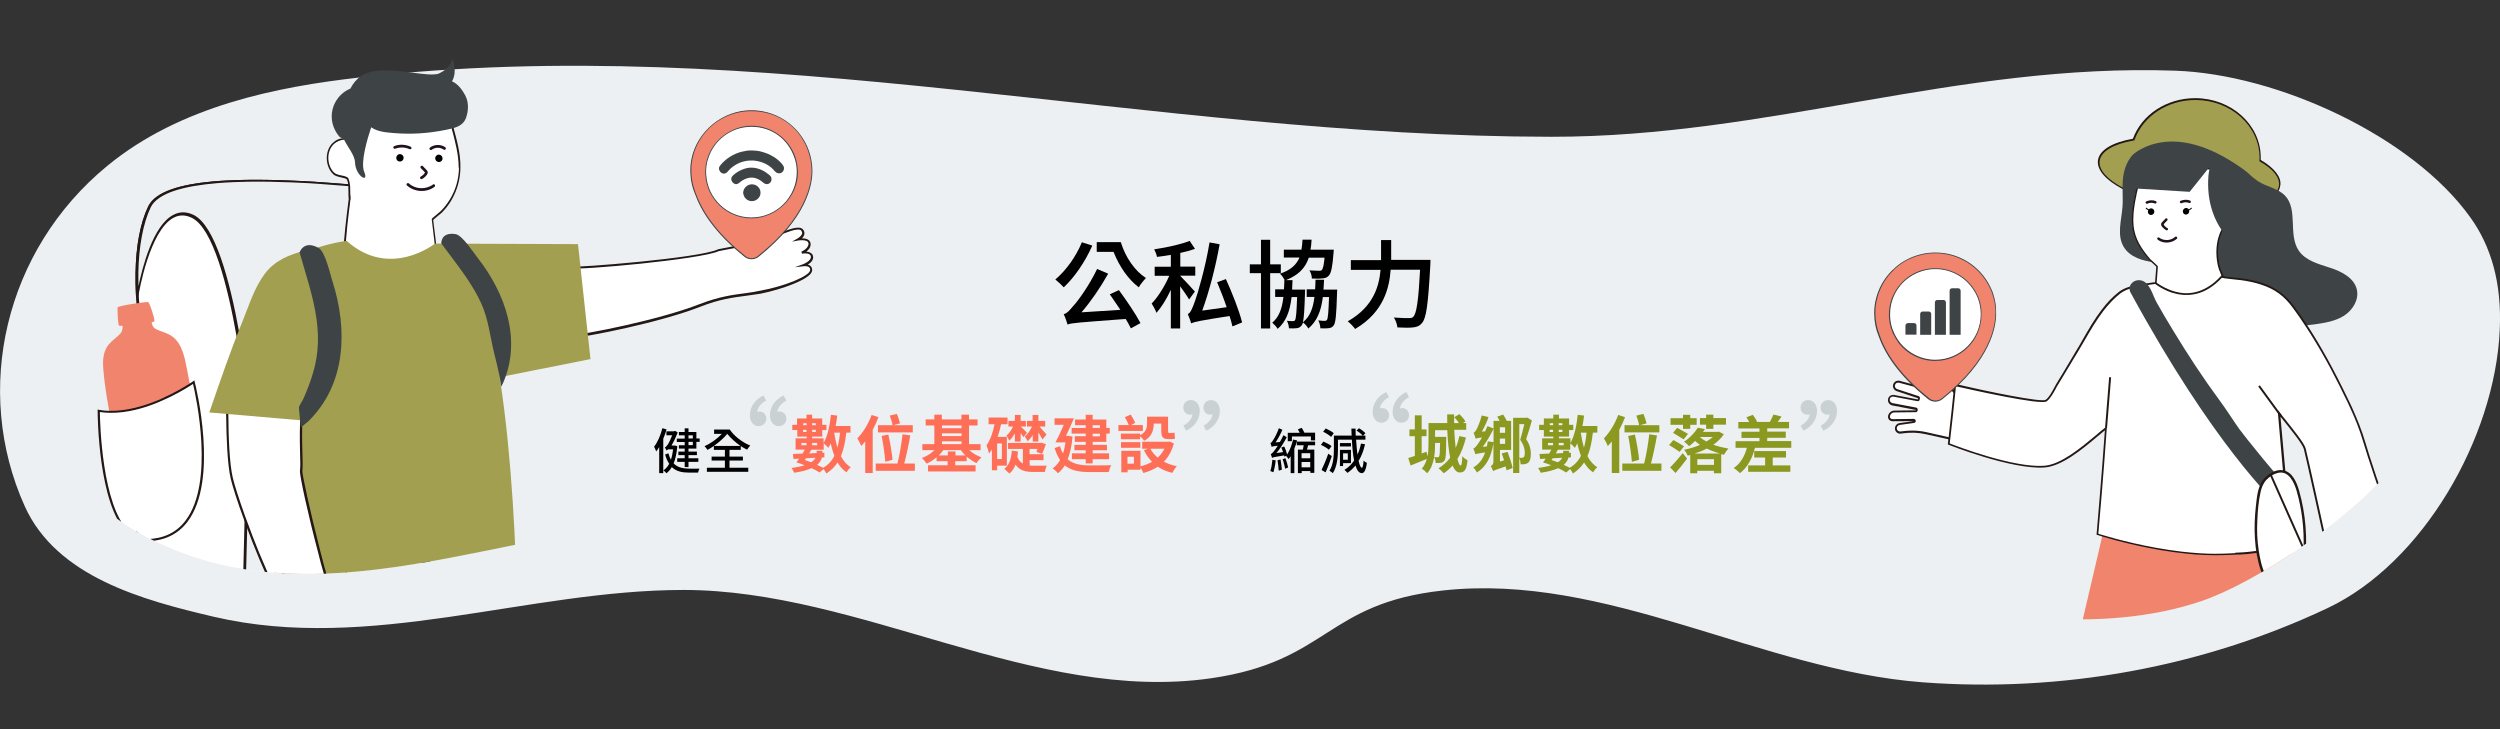 <?xml version="1.0" encoding="utf-8"?>
<!-- Generator: Adobe Illustrator 27.0.0, SVG Export Plug-In . SVG Version: 6.00 Build 0)  -->
<svg version="1.1" id="_圖層_2" xmlns="http://www.w3.org/2000/svg" xmlns:xlink="http://www.w3.org/1999/xlink" x="0px" y="0px"
	 viewBox="0 0 1902.7 554.9" style="enable-background:new 0 0 1902.7 554.9;" xml:space="preserve">
<rect x="0" y="0" width="1902.7" height="554.9" fill="#333333" stroke="none"/>
<style type="text/css">
	.st0{fill:#ECF0F2;}
	.st1{clip-path:url(#SVGID_00000140014729316620153200000018134553863075920771_);}
	.st2{fill:#3E4346;}
	.st3{fill:#FFFFFF;}
	.st4{fill:#231815;}
	.st5{fill:#F1846D;}
	.st6{fill:#21111D;}
	.st7{fill:#A29F50;}
	.st8{fill:#C9D1D3;}
	.st9{enable-background:new    ;}
	.st10{fill:#FF6F57;}
	.st11{fill:#8B9920;}
</style>
<g>
	<path class="st0" d="M1880.3,165.7c-44.1-61.9-146.7-109.2-224.8-111.9c-165.7-5.8-309.1,50.4-474.7,50.3
		c-306.2-0.2-602-80.3-907.4-45.1C211,66.1,137.3,80.5,81.7,126.2c-78,64-102.7,170.5-62.9,259c24.3,54,90.2,71.6,143.9,84.2
		C281.4,497.1,401,449.1,520.1,449c135,0,267.3,86.6,401.7,67.2c89.3-12.9,86.9-57,176.4-66.8c124.7-13.7,241.9,60.6,365.3,69.9
		c105.2,7.9,212.4-11.3,308-56.5c72.2-34.1,127.3-129.2,131-211.7C1904.2,215.1,1895.7,187.2,1880.3,165.7z"/>
</g>
<g id="_圖層_1-2">
	<g>
		<g>
			<g>
				<g>
					<g>
						<defs>
							<path id="SVGID_1_" d="M1754.4,37.7c-199.1-41.6-404.7,42.8-605,42.6c-287.3-0.2-568.6-44.1-860.4-52
								c-59.1-1.6-143.5-1.4-195.7,50.5C53,118.9,37.5,137.9,25.5,224.9c-3.4,85.5,25.4,149,77.2,178.9
								c135.8,78.4,285.4-7.3,427.1-7.3c126.7,0,250.8,98.6,376.9,76.5c83.8-14.7,163.5-82.1,247.4-93.3
								c93.4-12.4,185,45.3,277.7,69.6c76.1,19.9,167.4,33.7,243,8.4c41.4-13.8,115.9-62.8,150.9-107.7s65.7-116.8,65.7-197.7
								C1891.5,88,1784.1,43.9,1754.4,37.7L1754.4,37.7z"/>
						</defs>
						<clipPath id="SVGID_00000144337407959625618850000016714085575763578044_">
							<use xlink:href="#SVGID_1_"  style="overflow:visible;"/>
						</clipPath>
						<g style="clip-path:url(#SVGID_00000144337407959625618850000016714085575763578044_);">
							<g>
								<path class="st2" d="M347.9,872.5c0,0,50.9,16.2,53.1,20.5s0,13.6,0,13.6l-111.6,0.1l3.4-28.6L347.9,872.5L347.9,872.5z"/>
								<g>
									<path class="st3" d="M107.6,458c23.6,38.5,101,37.2,113.6,26.5c0.5-0.5,1.2-1.4,1.9-2.8c7.3-14.1,24.2-74.5,41.1-138.6
										c22.3-84.5,44.5-175.5,44.5-175.5s0.9-23.2-30-25.5c-3.1-0.2-7.1-0.6-11.9-1c-42.1-3.5-140.4-10.8-153.5,16.2
										c-7.5,15.5-10.5,38.6-9.2,63.7c1.2,23.3,6,48.5,14.4,70.9C135.8,338.1,84,419.4,107.6,458L107.6,458z"/>
									<path class="st4" d="M278.8,141.1c-3.1-0.2-7.1-0.6-11.8-0.9c-0.1,0-0.3,0-0.4,0c-0.2,0-0.4,0-0.6,0s-0.4,0-0.7,0
										c-8.4-0.7-17.3-1.3-26.2-1.9c-3-0.2-6-0.4-9-0.5s-6.1-0.3-9.1-0.4c-6-0.3-12.1-0.4-18-0.5c-10.6-0.2-21,0-30.8,0.5
										c-3.1,0.1-6.1,0.4-9.1,0.6c-0.4,0-0.8,0.1-1.2,0.1c-24.7,2.2-43.7,7.7-49.1,18.9c-6.1,12.6-9.4,30.3-9.6,50.9
										c0,2.5,0,5,0,7.7c0.1,1.8,0.1,3.7,0.2,5.5c0,1.1,0.1,2.2,0.2,3.3c0,0.4,0,0.9,0.1,1.2c0.1,1.8,0.3,3.6,0.5,5.3
										c0,0.6,0.1,1.1,0.1,1.6c2.1,20.6,6.8,41.3,13.5,59.6c1.5,3.9,2.4,8,2.9,12.3c0,0.3,0.1,0.6,0.1,0.9s0,0.5,0.1,0.8
										c1.4,13.6-1,29-4.5,44.9c-1.7,7.7-3.7,15.6-5.7,23.3c-2.9,11.6-5.8,23-7.8,33.8c0,0.3-0.1,0.6-0.1,0.9
										c-0.1,0.3-0.1,0.6-0.2,0.8c-3.3,18.9-3.5,35.9,4.3,48.6c13.2,21.5,41.6,29,57.3,31.5c6.6,1.1,13.2,1.7,19.4,1.9
										c0.8,0,1.7,0,2.5,0c0.6,0,1.2,0,1.8,0c2.5,0,4.9-0.1,7.2-0.2c3.6-0.2,7-0.6,10.1-1.1h0.3c0.2,0,0.4,0,0.6-0.1
										c0.3,0,0.6-0.1,0.9-0.1c0.3,0,0.6-0.1,0.9-0.2c0.9-0.2,1.8-0.4,2.6-0.5c5.2-1.2,9.1-2.7,11.2-4.5c0.6-0.5,1.3-1.5,2.1-3.1
										c0.2-0.4,0.4-0.7,0.5-1.1c0.2-0.4,0.4-0.7,0.5-1.1c1.1-2.4,2.3-5.5,3.7-9.3c3.3-9.3,7.6-23.1,12.9-41.2
										c0.1-0.3,0.2-0.6,0.3-0.9s0.2-0.6,0.3-0.9c0.4-1.1,0.7-2.2,1-3.3c0.1-0.5,0.3-1.1,0.5-1.6c0.1-0.6,0.3-1.2,0.5-1.8
										c5.5-19.4,12-43.1,19.4-71.1c0.3-1,0.6-2.1,0.8-3.2v-0.1c0.3-1,0.5-2.1,0.8-3.1c0-0.1,0.1-0.3,0.1-0.4
										c10.9-41.3,21.8-84.4,30.1-117.5c0-0.2,0.1-0.4,0.1-0.7s0.1-0.4,0.2-0.6c2.6-10.3,4.9-19.6,6.9-27.5
										c4.4-17.6,7-28.6,7.1-28.9v-0.2C309.5,167.3,310.1,143.5,278.8,141.1L278.8,141.1z M293.7,224.6c0,0.2-0.1,0.4-0.2,0.7
										c-7.8,31.3-18,71.5-28.3,110.6c-0.3,1.2-0.6,2.3-0.9,3.5v0.1c-0.3,1.1-0.5,2.1-0.8,3.2c0,0,0,0.1,0,0.2
										c-7.7,29.4-14.5,54.3-20.3,74.6c-0.2,0.6-0.4,1.2-0.5,1.8c-0.1,0.5-0.3,1.1-0.5,1.6c-0.7,2.4-1.3,4.8-2,7
										c-0.1,0.3-0.2,0.6-0.3,0.9s-0.2,0.6-0.3,0.9c-5.2,18-9.5,31.6-12.8,40.8c-1,2.8-1.9,5.1-2.7,7c-0.2,0.4-0.3,0.8-0.5,1.2
										s-0.4,0.8-0.5,1.1c-0.2,0.5-0.5,1.1-0.7,1.5c-0.8,1.6-1.4,2.3-1.7,2.5c-2.2,1.9-6.6,3.4-12.4,4.5c-0.3,0.1-0.6,0.1-0.9,0.2
										c-0.3,0-0.6,0.1-0.9,0.2c-3.7,0.6-7.9,1-12.4,1.2h-0.4c-2.3,0.1-4.6,0.1-7,0.1c-0.4,0-0.8,0-1.2,0h-1.6
										c-6.1-0.2-12.6-0.8-19.2-1.8c-15.5-2.5-43.3-9.8-56.1-30.7c-7.5-12.1-7.3-28.5-4.2-46.9c0-0.3,0.1-0.5,0.2-0.8
										c0-0.3,0.1-0.6,0.1-0.9c2-10.8,4.9-22.3,7.9-34.1c2-8,4-16,5.8-23.9c3.6-16.1,5.9-31.7,4.3-45.4c0-0.3,0-0.6-0.1-0.8
										c0-0.3,0-0.6-0.1-0.9c-0.5-4.3-1.5-8.4-2.9-12.2c-6.9-18.7-11.7-40-13.6-60.9c-0.2-1.7-0.3-3.5-0.4-5.2
										c-0.1-1.2-0.2-2.3-0.2-3.5l0,0c0-0.4-0.1-0.7-0.1-1c0-0.8-0.1-1.6-0.1-2.4c0-0.3,0-0.6,0-0.8v-0.5c0-2-0.1-3.9-0.1-5.8
										c0-1.3,0-2.7,0-4c0.2-20.1,3.4-37.4,9.3-49.6c5.3-11,25.8-16.1,50.6-18.2l0,0c4.3-0.4,8.7-0.6,13.2-0.8l0,0
										c3.4-0.1,6.8-0.2,10.2-0.3c11.1-0.2,22.4,0.1,33.1,0.5c2.2,0.1,4.4,0.2,6.5,0.3c2.2,0.1,4.3,0.2,6.4,0.3
										c3.1,0.2,6.1,0.4,9,0.6c8.7,0.6,16.3,1.2,22.1,1.6c0.2,0,0.4,0,0.7,0c0.2,0,0.4,0,0.7,0.1h0.2c0.3,0,0.6,0,0.9,0.1
										c4.3,0.3,8,0.6,10.9,0.8c29,2.2,29.3,22.9,29.2,24.6c-0.3,1.2-3,12.1-7.2,29.4c-2,7.9-4.3,17.1-6.8,27.2
										C293.8,224.2,293.7,224.4,293.7,224.6L293.7,224.6z"/>
								</g>
								<g>
									<path class="st0" d="M104.1,223c0.2,0.6,0.3,2.4,0.3,2.4s11.7-74.7,41.7-60.7S189,313.3,189,313.3L184.5,491l38.6-0.6
										l39.4-6.2l1.7-135.9l2.6-207.1c-42.1-3.5-140.4-11.1-153.5,16.6C105.9,173.6,102.9,197.3,104.1,223L104.1,223z"/>
									<path class="st4" d="M266.9,140.3c-0.1,0-0.3,0-0.4,0c-0.2,0-0.4,0-0.6,0s-0.4,0-0.7,0c-8.4-0.7-17.3-1.4-26.2-2
										c-3-0.2-6-0.4-9-0.5s-6.1-0.3-9.1-0.4c-6-0.3-12.1-0.4-18-0.5c-10.6-0.2-21,0-30.8,0.5c-3.1,0.1-6.1,0.4-9.1,0.6
										c-0.4,0-0.8,0.1-1.2,0.1c-24.7,2.3-43.7,8-49.1,19.4c-5.9,12.5-9.2,30.1-9.6,50.4c0,2.5,0,5,0,7.7c0,2.5,0.1,5,0.2,7.6v0.2
										c0,0.2,0.1,0.6,0.1,1s0,0.9,0.1,1.2l0.4,5.3l0.2,2.3l0.1-0.7l0.3-1.7l0.3-1.6l0.5-3.5c0,0,0-0.1,0-0.2
										c0.5-3.4,8.6-50.1,26.8-59.8c4.3-2.3,8.9-2.3,13.7,0c16.3,7.6,27.5,52.2,34.3,90.5c1.5,8.3,2.8,16.4,3.8,23.6
										c0,0.3,0.1,0.6,0.2,0.9c0,0.3,0,0.6,0.1,0.9c2.6,18.3,3.9,31.4,3.9,31.9l-0.1,3.2l-1.9,75.1v2.4v2.4l-2.3,93.8v0.8v0.1v0.8
										v0.1h2.5l9-0.1l10.9-0.2h0.8h0.9l15.5-0.3l3.3-0.5l0.8-0.1l0.8-0.1l35.1-5.6v-2.5v-2.5l0.1-8.6l0.6-44.8v-1.7l1-81.8v-3.6
										l0,0v-3.4l1.6-126.2v-1v-1.1l0.3-21.5l0.6-44V141L266.9,140.3L266.9,140.3z M265.8,159.9l-0.3,24.7l0,0l-0.3,20.1v1.2v1.2
										l-1.7,135.5v3.4l0,0v3.6l-0.9,75.1v0.8v0.9l-0.6,44.7v3.8v2.5v2.5v3.2l-33.9,5.4l-0.8,0.1l-0.8,0.1l-2.9,0.4l-12.6,0.2
										h-2.5h-0.9h-0.9h-0.8l-11.4,0.2h-0.4l-7,0.1h-1.2l0,0l2.3-89.5v-2.4v-2.4l2-79.3l0.1-3.3c-0.2-1.6-1.4-14.1-3.8-31.4
										c0-0.3-0.1-0.6-0.1-0.9s-0.1-0.6-0.1-0.9c-1.2-8.3-2.7-17.6-4.4-27.3c-6.9-38-18.2-81.1-34.9-88.8
										c-2.6-1.2-5.2-1.8-7.7-1.8s-5.1,0.7-7.5,2c-15.4,8.1-23.5,40-26.4,54.3c0,0,0,0.1,0,0.2V217c0-2-0.1-3.9-0.1-5.8
										c0-1.3,0-2.7,0-4c0.4-19.9,3.6-37,9.3-49.2c5.3-11.3,25.8-16.5,50.6-18.6l0,0c4.3-0.4,8.7-0.6,13.2-0.8l0,0
										c3.4-0.1,6.8-0.2,10.2-0.3c11.1-0.2,22.4,0.1,33.1,0.5c2.2,0.1,4.4,0.2,6.5,0.3c2.2,0.1,4.3,0.2,6.4,0.3
										c3.1,0.2,6.1,0.4,9,0.6c8.7,0.6,16.3,1.3,22.1,1.7c0.2,0,0.4,0,0.7,0l-0.2,12.5v0.2v5.4L265.8,159.9L265.8,159.9z"/>
								</g>
								<path class="st5" d="M91.7,253.8c1.4-1.6,1.7-3.8,1.6-5.9c-1.4,0.1-2.3,0.1-2.6,0c-1.2-0.5-1.3-13.9-1.3-13.9
									c0.5-1.4,22.1-4.4,23.3-4.1c1.2,0.4,5.3,13,4.8,14.6c-0.1,0.3-0.8,0.5-2.1,0.8c1,4.9,2.5,5.1,10.7,8.1
									c7.8,2.9,11.4,8.9,13.7,16.7c2.1,6.9,3.1,15.2,5.1,24.1c1.4,6.3,2.6,12.8,3.5,18.8c1.9,12.7,2.5,23.4,1.5,27
									c-2.8,10.1-52.5,13.8-56.6,11.3c-1.9-1.2-5.3-13.7-8.3-28.6c-3-14.5-5.6-31.3-6.4-41.8c-0.1-1.5-0.2-2.9-0.2-4.1
									C78.4,261.8,86.2,259.8,91.7,253.8L91.7,253.8z"/>
								<g>
									<path class="st3" d="M147.4,290.9c0,0-38.5,27.4-72.3,21.8c0,0,0.2,99.3,36.9,98.5C177.7,409.7,147.4,290.9,147.4,290.9
										L147.4,290.9z"/>
									<path class="st4" d="M148.2,290.7l-0.3-1.2l-1,0.7c0,0-0.8,0.6-2.2,1.5c-3.7,2.4-12,7.4-22.4,12c-0.3,0.1-0.5,0.2-0.8,0.4
										c-0.3,0.1-0.5,0.2-0.8,0.3c-11,4.6-24.2,8.5-37.2,8.3c-2.8,0-5.5-0.3-8.2-0.8l-1-0.2v1c0,2.9,0.4,71.3,22.5,92.9
										c1.9,1.8,3.8,3.2,5.9,4.2c0.3,0.2,0.5,0.3,0.8,0.4c0.2,0.1,0.5,0.2,0.8,0.3c2.3,0.9,4.8,1.4,7.3,1.4h0.4
										c13.2-0.3,23.5-5.3,30.7-14.8C166.8,365.3,149,293.7,148.2,290.7L148.2,290.7z M111.9,410.3c-2.6,0-5.1-0.4-7.4-1.5
										c-0.3-0.1-0.5-0.2-0.8-0.4c-0.3-0.1-0.6-0.2-0.8-0.4c-1.7-0.9-3.4-2.2-5-3.7c-20.2-19.7-21.8-82-21.9-90.7
										c2.6,0.4,5.2,0.6,7.8,0.6c12.9,0.2,26.2-3.6,37.1-8.2c0.3-0.1,0.6-0.2,0.8-0.4c0.3-0.1,0.5-0.2,0.8-0.3
										c10.3-4.4,18.5-9.3,22.6-11.9c0.8-0.5,1.4-0.9,1.8-1.2c2.3,9.6,16.5,74.8-5.6,103.9C134.4,405.3,124.5,410,111.9,410.3
										L111.9,410.3z"/>
								</g>
								<path class="st2" d="M209.4,874.7c0,0-0.5,6.2,1.5,9.3s7.3,5.9,9.2,14c2,8.1,1.1,14.8,1.1,14.8s-37.3,3-49.1-0.3
									c-3.6-1-11.2-7.3-11.4-9.8s3.1-33.2,3.1-33.2L209.4,874.7L209.4,874.7z"/>
								<g>
									<path class="st3" d="M215.7,435.3c0,0-23.1,151.8-43.2,257.2c-20.7,108.6-29.4,184.9-29.4,184.9s30.9,2.7,53.5,0.5
										s27.5-2.8,27.5-2.8s28-138.6,45.2-204.4c18-68.8,26.5-122.4,26.5-122.4l45.9,122.3c0,0-7.5,24.3-25.9,78.8
										C296.9,805.3,283,879.8,283,879.8l85.4-1.9c0,0,57.5-182.7,58.6-205.3c3-63.6-54.7-238.7-52.7-233.9
										C374.2,438.8,290.9,409.5,215.7,435.3L215.7,435.3z"/>
									<path class="st4" d="M296.2,547.1l-0.8-2l-0.3,2.1l-0.2,1c0,0-0.1,0.5-0.2,1.3c0.3,0,0.6,0,0.9-0.1c0.1-0.7,0.2-1,0.2-1
										l0.4,0.9c0.3,0,0.6,0,0.8-0.1L296.2,547.1z M296.2,547.1l-0.8-2l-0.3,2.1l-0.2,1c0,0-0.1,0.5-0.2,1.3c0.3,0,0.6,0,0.9-0.1
										c0.1-0.7,0.2-1,0.2-1l0.4,0.9c0.3,0,0.6,0,0.8-0.1L296.2,547.1z M402.3,532c-0.2-0.7-0.4-1.5-0.6-2.2
										c-0.2-0.8-0.4-1.5-0.6-2.3c-4.6-16.9-9.7-34.9-15.4-53.9c-2.9-9.6-5.9-19.4-9-29.5c-0.5-1.6-0.9-3-1.2-4l0.2,0.1l-1-2.6
										l-0.6,0.2c-5.3-1.8-54.6-17.6-109.9-13.2c-0.3,0-0.6,0-0.8,0.1c-0.3,0-0.6,0-0.8,0c-5.6,0.5-11.2,1.2-16.9,2.1
										c-0.3,0-0.6,0.1-0.9,0.1c-0.3,0-0.6,0.1-0.8,0.2c-0.6,0.1-1.2,0.2-1.8,0.3c-0.3,0.1-0.6,0.1-0.9,0.2l0,0
										c-0.3,0.1-0.6,0.1-0.9,0.2c-8.3,1.6-16.5,3.7-24.7,6.5l-0.5,0.2l-0.1,0.5c0,0.3-1,6.8-2.8,17.8c0,0.4-0.1,0.9-0.2,1.4
										c0,0.4-0.1,0.9-0.2,1.4c-0.7,4.2-1.4,9-2.2,14.4c-0.9,5.6-1.9,11.8-3,18.5c0,0.3,0,0.6-0.1,0.9v0.1c0,0.2-0.1,0.5-0.1,0.8
										v0.1c0,0.3-0.1,0.6-0.1,0.9c-3.1,19.2-6.8,42.1-10.8,66.5c-0.2,0.8-0.3,1.6-0.4,2.4c-0.1,0.8-0.3,1.6-0.4,2.4
										c-7.1,42.8-15.2,89.6-22.8,129.6c-4.7,24.9-8.8,48.1-12.3,69.1c-11.7,69.8-17,115.3-17,115.9l-0.1,0.8l0.9,0.1
										c0.2,0,8.5,0.7,19.6,1.1c10.4,0.4,23.2,0.4,34-0.6c5.1-0.5,9.3-0.9,12.8-1.2c11.7-1.2,14.7-1.6,14.8-1.6l0.6-0.1l0.1-0.6
										c0.2-0.8,11.1-54.7,23.4-111c7.4-34,15.4-68.9,21.8-93.4c15.4-58.7,23.9-106.9,26-119.3l44.7,119
										c-0.9,2.9-8.7,27.7-25.8,78.6c-2,5.7-3.8,11.7-5.6,17.7c-15.7,52.2-27,112.1-27.1,112.7l-0.2,1l10.6-0.2l74.5-1.6h1.9
										l0.2-0.6c1.2-4,17.6-55.9,32.7-106.8c13.2-44.5,25.5-88.2,25.9-98.7C429.1,646.9,420.2,598.1,402.3,532L402.3,532z
										 M426.1,672.6c-0.4,10.2-12.8,54.1-26,98.6c-14.7,49.5-30.5,99.8-32.3,105.8l-5.4,0.1l0,0l-69.6,1.5l-8.7,0.2
										c1.6-8.2,12.3-63.5,27-111.9c1.8-5.9,3.6-11.7,5.5-17.2c18.2-53.9,25.8-78.6,25.9-78.8l0.1-0.3L297,549.2l-0.8-2.1l-0.8-2
										l-0.3,2.1l-0.2,1c0,0-0.1,0.5-0.2,1.3c-1.4,8.5-10,58.9-26.3,121c-6.5,24.6-14.5,59.7-21.9,93.8
										c-11.6,53.1-21.9,103.9-23.2,110.1c-1.3,0.2-5.2,0.6-14,1.4c-3.5,0.4-7.7,0.8-12.9,1.3c-10.7,1-23.4,0.9-33.7,0.6
										c-9.1-0.3-16.3-0.8-18.7-1.1c0.8-6.7,6.1-50.5,17-115.2c3.5-21,7.6-44,12.3-68.8c7.7-40.1,15.8-87.2,22.9-130.1
										c0.1-0.8,0.3-1.6,0.4-2.4c0.1-0.8,0.3-1.6,0.4-2.4c4-24.3,7.7-47.2,10.8-66.3c0-0.3,0.1-0.6,0.1-0.8c0-0.1,0-0.3,0-0.4
										c0-0.2,0-0.3,0.1-0.5c0-0.1,0-0.3,0-0.4c0-0.3,0.1-0.6,0.2-0.9c1-6.5,2-12.6,2.8-18.2c0.7-4.3,1.3-8.3,1.9-11.8
										c0-0.5,0.1-0.9,0.2-1.4c0-0.4,0.1-0.9,0.2-1.4c1.6-10.8,2.7-17.7,3-19.6c7.7-2.6,15.4-4.6,23.2-6.2
										c0.3-0.1,0.6-0.1,0.9-0.2c0.3-0.1,0.6-0.1,0.9-0.2c0.9-0.1,1.8-0.3,2.8-0.5c0.3,0,0.6-0.1,0.9-0.1c0.3,0,0.6-0.1,0.9-0.2
										c5.5-0.9,11-1.6,16.4-2.1c0.3,0,0.6,0,0.8-0.1c0.3,0,0.6,0,0.9,0c55.3-4.5,104.5,11.5,109.4,13.1c0.2,0.9,0.7,2.5,1.6,5.2
										c3.1,9.9,6,19.5,8.8,28.9c5.7,19.1,10.9,37.2,15.5,54.2c0.2,0.8,0.4,1.5,0.6,2.3s0.4,1.5,0.6,2.2
										C418.5,598.4,427.4,646.9,426.1,672.6L426.1,672.6z M296.2,547.1l-0.8-2l-0.3,2.1l-0.2,1c0,0-0.1,0.5-0.2,1.3
										c0.3,0,0.6,0,0.9-0.1c0.1-0.7,0.2-1,0.2-1l0.4,0.9c0.3,0,0.6,0,0.8-0.1L296.2,547.1z"/>
								</g>
								<g>
									<g>
										<path class="st3" d="M349.9,127.8c0.1-14.8-5.9-30-8.8-44.2l-75.3,0.5c0.3,6.9,1.9,14.9,0.8,21.7
											c-4.5-0.7-8.9-0.1-12.5,2.9c-6.4,5.5-6.3,17.3-0.2,23.1c2.9,2.8,9.5,2.2,10.7,4.2c2,3.3,1.2,11.1,1.6,15
											c0,0-5.6,40.2-3.7,48.6s13.9,25.2,36.1,25.2c7,0,13.2-1.2,18.4-2.9c10.6-3.4,17.2-14,15.8-25.2l-3.6-29.9
											c-0.1-0.5,6.2-5.2,7-6.1c2.5-2.6,4.8-5.6,6.7-8.7c3.6-6,6-12.8,6.7-19.8C349.8,130.8,349.9,129.3,349.9,127.8L349.9,127.8
											z"/>
										<path class="st4" d="M266.7,147.8v4.7c0.1-0.8,0.2-1.4,0.2-1.4C266.8,150.1,266.8,149,266.7,147.8L266.7,147.8z
											 M266.7,147.8v4.7c0.1-0.8,0.2-1.4,0.2-1.4C266.8,150.1,266.8,149,266.7,147.8L266.7,147.8z M345.2,97.4
											c0-0.1,0-0.1,0-0.2c-1.3-4.8-2.5-9.3-3.5-13.7l-0.1-0.5l-75.8,0.5h-0.7v0.7c0.1,2.1,0.3,4.3,0.5,6.7
											c0.5,4.8,1,9.8,0.4,14.3c-1.9-0.3-3.6-0.3-5.3,0c-1.1,0.2-1.1,0.2-0.1,0c-2.7,0.4-5,1.4-6.9,3.2c-3.1,2.6-4.9,6.8-5,11.5
											c-0.1,4.9,1.7,9.6,4.8,12.6c1.6,1.6,4.3,2.1,6.5,2.6c1.8,0.4,3.6,0.8,4,1.5c0.5,0.9,0.8,2.2,1,3.7c0.1,1,0.1,1,0,0.1
											c0,0.2,0,0.5,0.1,0.8v0.1c0,0.2,0,0.5,0,0.8v0.1c0.1,1.6,0.1,3.2,0.1,4.8c0,1.7,0,3.3,0.2,4.4c-0.1,1.1-2.5,18.5-3.6,32.5
											c0,0.2,0,0.5,0,0.7c-0.3,3.5-0.4,6.8-0.4,9.5l0,0c0,2.6,0.1,4.7,0.4,6c0.4,2,1.5,4.6,3.2,7.4c0.3,0.4,0.5,0.8,0.8,1.2
											c0.2,0.4,0.5,0.8,0.8,1.2c5,6.9,13.8,14.1,26.7,15.6c0.3,0,0.6,0.1,0.8,0.1c0.3,0,0.6,0,0.9,0.1c1.1,0.1,2.3,0.1,3.4,0.1
											c6.3,0,12.6-1,18.6-2.9c10.8-3.5,17.7-14.3,16.3-25.8c0,0-0.4-3.2-0.9-7.5v-0.1c-0.1-1.1-0.3-2.2-0.4-3.4
											c0-0.3-0.1-0.6-0.1-0.8l0,0c-1-7.7-2.1-16.5-2.2-17.9c0.5-0.6,2.8-2.4,4.2-3.6c1.4-1.2,2.3-1.8,2.6-2.2
											c2.6-2.7,4.9-5.6,6.8-8.8c3.7-6.2,6.1-13.2,6.8-20.2c0.2-1.5,0.3-3.1,0.3-4.6C350.7,117.7,347.9,107.4,345.2,97.4
											L345.2,97.4z M349.3,127.8c0,1.5-0.1,3.1-0.3,4.5c-0.7,6.8-3,13.6-6.7,19.6c-1.9,3.1-4.1,6-6.6,8.5
											c-0.3,0.3-1.3,1.2-2.4,2.1c-4.4,3.5-4.8,4-4.7,4.5l2.2,18.4c0.4,3.2,0.8,7,1.4,11.5c1.3,10.9-5.2,21.2-15.4,24.5
											c-5.9,1.9-12,2.8-18.2,2.8c-1.1,0-2.1,0-3.1-0.1c-0.3,0-0.6,0-0.9,0s-0.6,0-0.8-0.1c-13.5-1.6-22.3-9.4-27-16.5
											c-0.4-0.4-0.6-0.8-0.9-1.3v-0.1c-0.3-0.5-0.5-0.9-0.8-1.4c-1-2-1.7-3.8-2-5.2c-0.5-2.4-0.4-7.4,0-13.3l0,0
											c0-0.8,0.1-1.7,0.2-2.6c0-0.1,0-0.2,0-0.4c0.6-7.9,1.6-16.9,2.4-23.3l0,0c0.4-3.2,0.8-5.6,0.9-7.2v-0.3
											c0.1-0.8,0.2-1.4,0.2-1.4c-0.1-0.9-0.2-2-0.2-3.2v-1.2c0-1.6,0-3.2-0.1-4.7c0-0.3-0.1-0.5-0.1-0.8l0,0
											c0-0.3,0-0.5-0.1-0.8v-0.1c-0.2-1.8-0.6-3.3-1.2-4.5c-0.7-1.2-2.7-1.6-4.9-2.1c-2.1-0.4-4.5-0.9-5.9-2.2
											c-2.8-2.7-4.5-7.1-4.4-11.6c0.1-4.3,1.8-8.1,4.6-10.5c2-1.7,4.4-2.7,7.2-3c0.5,0,1.1-0.1,1.6-0.1c1,0,2.1,0.1,3.2,0.3
											l0.6,0.1l0.1-0.6c0.8-4.8,0.2-10.1-0.3-15.2c-0.2-2.1-0.4-4-0.5-6l74.1-0.4c0.9,4.4,2.1,8.9,3.3,13.3c0,0,0,0.1,0,0.2
											c2.6,9.7,5.3,19.8,5.3,29.6L349.3,127.8L349.3,127.8z M266.7,147.8v4.7c0.1-0.8,0.2-1.4,0.2-1.4
											C266.8,150.1,266.8,149,266.7,147.8L266.7,147.8z"/>
									</g>
									<path d="M301.6,119.8c0.2-1.5,1.5-2.7,3.1-2.5c1.5,0.2,2.6,1.5,2.5,3.1c-0.2,1.5-1.5,2.7-3.1,2.5
										C302.5,122.8,301.4,121.4,301.6,119.8L301.6,119.8z"/>
									<path d="M331.2,120.2c0.2-1.5,1.5-2.7,3.1-2.5c1.5,0.2,2.6,1.5,2.5,3.1s-1.5,2.7-3.1,2.5
										C332.2,123.1,331.1,121.8,331.2,120.2L331.2,120.2z"/>
									<path class="st6" d="M320.3,128c0.7,0.7,1.3,1.3,2,2c0.3,0.3,0.6,0.6,0.9,1c0.1,0.1,0.2,0.2,0.2,0.2c0-0.1,0,0.1,0,0.1
										c0-0.1,0,0.1,0,0.1c-0.6,1.2-1.9,2.3-3.2,3c-1.2,0.7-0.1,2.5,1.1,1.8c0.9-0.5,1.7-1.1,2.4-1.8c0.7-0.7,1.5-1.6,1.8-2.6
										c0.3-1.2-0.5-2.1-1.3-2.9c-0.8-0.8-1.6-1.7-2.4-2.5C320.8,125.5,319.3,127,320.3,128L320.3,128L320.3,128z"/>
									<path class="st6" d="M312.6,111.7c-3.9-1.8-8.5-2.1-12.5-0.5c-0.5,0.2-0.9,0.7-0.7,1.3c0.1,0.5,0.8,0.9,1.3,0.7
										c3.5-1.3,7.5-1.3,10.9,0.3c0.5,0.2,1.1,0.1,1.5-0.4C313.3,112.7,313.2,112,312.6,111.7L312.6,111.7z"/>
									<path class="st6" d="M328.4,114.1c2.7-2.1,6.5-2.2,9.3-0.2c0.5,0.3,1.2,0.1,1.5-0.4s0.1-1.1-0.4-1.5
										c-3.3-2.3-8.2-2.2-11.4,0.2c-0.5,0.4-0.7,0.9-0.4,1.5C327.2,114.1,327.9,114.4,328.4,114.1L328.4,114.1L328.4,114.1z"/>
									<path class="st6" d="M329.6,140.4c-5.4,4-13.4,3.8-18.4-0.8c-1-0.9-2.5,0.6-1.5,1.5c5.7,5.2,14.8,5.7,21,1.1
										C331.7,141.4,330.7,139.6,329.6,140.4L329.6,140.4L329.6,140.4z"/>
								</g>
								<path class="st7" d="M330.9,185.5c0,0-34.3,27.2-67.1-2.2c0,0-26.1,3.5-38.3,13c-12.2,9.6-17.7,273.9-17.7,273.9l186,3.6
									c0,0-1.3-217.5-38.3-268.3C355.5,205.4,350.6,190.5,330.9,185.5L330.9,185.5z"/>
								<g>
									<path class="st3" d="M258.3,467.7c-8.5-12.7-29.8-104.2-29.2-109.4c1.1-9.7-1.7-19.8,1.4-67.1L173.3,278
										c0,0-2.2,63.4,3.1,85.7c3.5,14.9,22.3,67.7,38.6,96.3c10.4,18.3,12,30.5,16.4,43.8c5.4,16,16.3,36.2,21.8,35.8
										c4.6-0.3,3.1-6.1,3.1-6.1s3.6,6.7,7.7,5.2c3.9-1.4,1.4-8,1.4-8s3.6,6.1,8.1,4.8c4.1-1.2,1.6-8.8,1.6-8.8s4.4,5.7,7.7,1.7
										c3.7-4.5-9.4-20.7-14.6-32.3L258.3,467.7L258.3,467.7z"/>
									<path class="st4" d="M276.1,508.7c-2.7-4.4-5.4-9-7.1-12.9l-5.6-16l-0.8-2.4l-0.8-2.4l-1.3-3.9l-1.3-3.7l-0.1-0.2
										c-3.2-4.8-8.2-20.6-13-38.7c-0.1-0.3-0.2-0.6-0.2-0.8c-0.1-0.3-0.1-0.5-0.2-0.8c-0.5-2.1-1.1-4.1-1.6-6.1
										c-0.1-0.5-0.3-1.1-0.4-1.6c-0.1-0.5-0.3-1.1-0.4-1.7c-7.2-27.8-13.4-56.9-13.2-59c0.4-3.5,0.3-6.9,0.1-12.1
										c-0.1-4.9-0.4-11.7-0.2-21.6c0-1.5,0.1-3,0.1-4.6c0.1-4.6,0.3-9.9,0.6-15.9c0.2-4,0.4-8.2,0.8-12.8v-0.7l-16.9-3.9
										l-28.8-6.6l-1-0.2l-0.9-0.2l-11.4-2.6v1c0,0.4-0.6,17.5-0.4,37.1c0.2,18.1,1,38.3,3.5,48.9c1.4,5.9,5.2,18,10.5,32.3
										c0.3,0.7,0.5,1.3,0.8,2.1v0.1c0.2,0.7,0.5,1.4,0.8,2.2c5.9,15.9,13.3,33.9,20.6,48.7c1.1,2.3,2.3,4.5,3.4,6.5
										c0.2,0.4,0.4,0.9,0.7,1.3s0.5,0.8,0.7,1.2c0.4,0.8,0.8,1.5,1.2,2.2c2,3.5,3.7,6.8,5.1,9.8c1.5,3.3,2.8,6.5,3.8,9.4
										c0.2,0.4,0.3,0.8,0.4,1.2c0.2,0.4,0.3,0.8,0.4,1.1c0.8,2.4,1.5,4.7,2.2,6.9c0.1,0.3,0.1,0.6,0.3,0.8c0,0.3,0.1,0.5,0.2,0.8
										c0.3,1,0.5,1.9,0.8,2.9c1,3.6,2,7,3.2,10.6c5.2,15.4,16.1,36.3,22.5,36.3h0.2c1.4-0.1,2.5-0.7,3.2-1.6
										c0.5-0.7,0.8-1.5,0.8-2.3c1.6,1.9,4.1,4,6.9,3c1-0.4,1.8-1.1,2.2-2.1c0.5-1.1,0.6-2.3,0.5-3.5c1.6,1.6,4,3.1,6.7,2.3
										c1.1-0.3,1.8-0.9,2.4-1.9c0.8-1.5,0.7-3.5,0.5-5.2c1,0.8,2.2,1.4,3.5,1.4s2.4-0.6,3.4-1.8
										C286.2,525.5,281.5,517.7,276.1,508.7L276.1,508.7z M282.1,527.8c-0.6,0.8-1.3,1.1-2.1,1.1c-1.8,0-3.7-2-4.3-2.8l-3-4
										l1.6,4.8c0.4,1.2,1.2,4.8,0.3,6.7c-0.3,0.5-0.7,0.9-1.3,1.1c-3.8,1.1-7.1-4.4-7.1-4.4l-1.5,0.7c0.4,1,1.2,4,0.3,5.7
										c-0.3,0.6-0.7,1-1.2,1.2c-3.3,1.2-6.6-4.8-6.7-4.8l-3.3-6.1l1.8,6.7c0.2,0.8,0.5,2.9-0.4,4.1c-0.4,0.6-1.1,0.9-2,0.9
										c-4.4,0.4-15-17.4-21-35.2c-1.2-3.5-2.1-6.9-3.2-10.5c-0.3-0.9-0.5-1.8-0.8-2.7c-0.1-0.3-0.1-0.5-0.3-0.8
										c0-0.3-0.1-0.5-0.2-0.8c-0.8-2.8-1.7-5.8-2.8-8.9c-0.1-0.4-0.2-0.8-0.4-1.2c-0.1-0.4-0.3-0.8-0.4-1.2
										c-0.9-2.3-1.8-4.6-3-7.1c-1.5-3.3-3.2-6.9-5.4-10.7c-0.8-1.3-1.5-2.7-2.3-4.1c-0.2-0.4-0.5-0.8-0.7-1.2l0,0
										c-0.2-0.4-0.4-0.8-0.7-1.3c-1.2-2.4-2.5-4.9-3.7-7.5c-7.5-15.4-14.9-33.8-20.6-49.6c-0.3-0.7-0.5-1.4-0.8-2.1l0,0
										c-0.3-0.8-0.5-1.5-0.8-2.2c-4.4-12.4-7.7-22.7-8.9-27.9c-2.5-10.5-3.3-30.3-3.4-48.3c-0.2-16.9,0.2-32.1,0.4-36.1l10.1,2.3
										l0.8,0.2l1,0.2l28.4,6.5l15.2,3.5c-0.4,5.6-0.7,10.8-0.9,15.4c-0.2,4-0.3,7.6-0.4,10.9v0.1c0,0.5,0,1,0,1.5
										c-0.4,12.7-0.1,20.7,0,26.4c0.2,5.2,0.3,8.5-0.1,11.9c-0.4,3.6,6.4,34.4,13.9,62.6c0.2,0.6,0.3,1.1,0.4,1.6l0,0
										c0.2,0.5,0.3,1.1,0.4,1.6c0.3,1,0.6,2.1,0.8,3.1c0,0.3,0.1,0.5,0.2,0.8c0.1,0.3,0.2,0.6,0.2,0.8
										c5.1,18.4,10.1,34.4,13.3,39.2l1.1,3l3.1,9l0.8,2.4v0.1l0.8,2.3l4,11.6c1.8,4.1,4.6,8.7,7.3,13.1
										C279.1,517,284.1,525.4,282.1,527.8L282.1,527.8z"/>
								</g>
								<path class="st7" d="M263.8,183.2l-28.9,137.2l-75.6-6.5c7.9-22.8,15.6-45.7,24.8-68.1c5-12.3,9.2-26.4,17.4-37.4
									c7.6-10.2,18.9-14.8,30.9-17.7C234.9,190.2,263.4,184.9,263.8,183.2L263.8,183.2z"/>
								<g>
									<path class="st3" d="M546.8,190.4c-13.8,6.6-107.4,14.5-112.5,13.1c-9.4-2.5-19.8-1.2-66.2-11.1l-21.3,54.7
										c0,0,62.5,11.3,85.2,9.3c15.2-1.3,70.2-12.3,100.9-24.3c19.6-7.7,31.9-7.4,45.7-9.9c16.6-3,38.2-10.9,38.6-16.4
										c0.3-4.6-5.6-3.9-5.6-3.9s7.1-2.6,6.2-6.9c-0.8-4-7.7-2.6-7.7-2.6s6.5-2.7,5.9-7.3c-0.6-4.3-8.5-2.9-8.5-2.9
										s6.3-3.5,2.8-7.4c-4-4.3-21.8,6.3-34,9.7L546.8,190.4L546.8,190.4z"/>
									<path class="st4" d="M618.1,205.9c0.1-1.4-0.3-2.6-1.2-3.4c-0.6-0.6-1.4-1-2.1-1.1c2.1-1.3,4.6-3.5,4-6.4
										c-0.2-1.1-0.8-1.9-1.8-2.5c-0.9-0.6-2.2-0.9-3.3-1c1.8-1.4,3.6-3.5,3.2-6.3c-0.2-1.1-0.6-1.9-1.6-2.6c-1.3-1-3.3-1.2-5-1.2
										c0.9-0.8,1.7-2,1.9-3.3s-0.2-2.5-1.2-3.6c-3-3.2-11.4,0.3-21.1,4.3c-4.7,2-9.6,4-13.8,5.2l-29.5,5.7l-0.2,0.1
										c-14,6.7-108.1,14.1-111.8,13.1c-3.2-0.8-6.4-1.2-11.1-1.8c-0.3-0.1-0.6-0.1-0.9-0.1c-9.1-1-24.3-2.8-54.2-9.2l-0.7-0.1
										l-21.9,56.4l1,0.2c0.5,0.1,37,6.7,64.2,8.9c8.4,0.7,15.9,1,21.3,0.5c14.9-1.3,70-12.2,101.1-24.4
										c14.2-5.6,24.6-6.9,34.6-8.2c3.7-0.5,7.3-1,11-1.6C594.9,220.3,617.6,212.3,618.1,205.9L618.1,205.9z M567.6,223.1
										c-10.1,1.3-20.5,2.7-35,8.3c-31,12.1-85.8,22.9-100.6,24.2c-5.2,0.4-12.5,0.2-20.8-0.5c-24.6-2-57.1-7.6-63.2-8.7
										l20.7-53.1c29.6,6.3,44.6,8.1,53.7,9.1c0.3,0.1,0.5,0.1,0.8,0.1c4.7,0.5,7.9,0.9,11,1.7c6.2,1.6,99.1-6.7,112.9-13.1
										l29.5-5.7c4.3-1.2,9.2-3.3,14-5.3c7.8-3.2,16.7-6.9,19-4.8l0.1,0.1c0.6,0.8,0.9,1.5,0.8,2.2c-0.3,1.7-2.6,3.4-3.4,3.8
										l-4.3,2.5l4.9-0.9c1.3-0.2,4.9-0.5,6.7,0.7c0.5,0.4,0.8,0.8,0.9,1.4c0.5,3.9-5.3,6.4-5.4,6.4l0.5,1.6
										c1-0.2,4.1-0.6,5.7,0.5c0.5,0.4,0.9,0.8,1,1.5c0.7,3.4-5.7,5.9-5.7,5.9l-6.5,2.4l7-0.8c0.8-0.1,3-0.1,4,0.9
										c0.5,0.5,0.8,1.2,0.7,2.1c-0.3,4.4-19.4,12.3-37.8,15.6C574.8,222.1,571.3,222.6,567.6,223.1L567.6,223.1z"/>
								</g>
								<path class="st2" d="M253.1,83.2c1.6-6.6,6.4-12.5,12.5-15.3c0.3-0.2,0.7-0.3,1-0.4c4.5-8.4,10.5-13.1,22.6-13.8
									c16.6-1,35.6,4.6,44.3,2.5c4.8-2.2,9.7-5.8,10.8-11.7c0,0,4.2,9.7-0.3,17.4c4.5,1.8,8.2,7,10.2,10.9
									c2.7,5.4,2.4,11.6,0.4,17.1c-2.5,6.5-9,7.6-15.2,8.9c-6.7,1.4-13.5,2.3-20.2,2.7c-6.3,0.4-12.7,0.3-19.1-0.2
									c-5.9-0.5-12.4-0.9-17.4-4.3c-0.1,0-0.1-0.1-0.2-0.1c-2.6,7.8-8.4,26.7-5.3,33.9c3.9,9.2-6.6,3.2-7-7.1
									c-0.2-5.9-5.6-11.4-8.9-18.6c-1.2,0.1-2.3-0.3-3.1-1.2C253.3,98.1,251.3,90.5,253.1,83.2L253.1,83.2z"/>
								<polygon class="st7" points="330.8,185.4 439.9,185.8 449.4,273.3 349.3,293.2 								"/>
								<path class="st2" d="M242.6,188.8c5,2.9,8.8,20.3,10.4,25.2c11.7,36.5,10.6,78.2-18.2,106.5l-5.9,4.9l-1.4-14.8
									c-0.2-1.6,2.6-5.3,3.2-6.7c2.9-6.4,5.4-12.9,7.4-19.6c10-32.6-1.3-61-10.1-92.3C228.1,192,231.2,182.3,242.6,188.8
									L242.6,188.8z"/>
								<path class="st2" d="M346.8,178.2c5.1,0.8,13.8,14.4,16.7,18c21.3,27.2,33.8,62.8,19.2,95.7l-1.3,2.4
									c-0.4-2.6-0.7-5.4-1.2-8c-1.2-5.7-2.6-11.7-4.1-17.5c-3.2-12.9-4.3-25.8-9.9-38c-5.9-13-14.6-24.5-23.1-35.9
									c-2.4-3.2-4.8-6.4-7.2-9.6C335.8,185.4,335.3,176.3,346.8,178.2L346.8,178.2z"/>
							</g>
							<g>
								<g>
									<path class="st7" d="M1720,122c0-0.7,0.1-1.5,0.1-2.2c0-24.6-22.1-44.5-49.3-44.5c-22,0-40.6,13-47,30.8
										c-15.3,2.7-25.5,8.3-26.5,16.1c-1.3,10.6,14.8,22,38.8,29.3c8.2,2.5,17.3,4.5,26.9,5.8c11.1,1.5,21.7,2,31.3,1.6
										c23-1.1,39.5-7.6,40.8-17.6C1735.9,134.8,1730.1,128,1720,122L1720,122z"/>
									<path class="st4" d="M1720.6,121.7c0-0.6,0-1.3,0-1.9c0-24.9-22.4-45.1-49.9-45.1c-21.6,0-40.6,12.4-47.4,30.9
										c-16,2.8-25.6,8.8-26.6,16.5c-0.9,7.2,6,15,18.5,21.6l0,0c2.9,1.5,6,3,9.5,4.4c0.2,0,0.3,0.1,0.5,0.2
										c0.2,0,0.4,0.1,0.6,0.2c3.1,1.2,6.5,2.4,10.1,3.5c0.5,0.2,1,0.3,1.5,0.4l0,0c1.2,0.4,2.4,0.7,3.7,1.1l0,0
										c6.9,1.8,14.2,3.3,21.7,4.3c1.5,0.2,2.9,0.4,4.3,0.5c0.3,0.1,0.6,0.1,0.9,0.1c5.2,0.6,10.3,1,15.2,1
										c1.3,0.1,2.5,0.1,3.7,0.1c2.4,0,4.9-0.1,7.2-0.2c3-0.1,5.9-0.4,8.6-0.7c0.2,0,0.4,0,0.6-0.1c0.2,0,0.4,0,0.6-0.1
										c6.1-0.8,11.5-2,16-3.5c7-2.4,11.8-5.7,14.2-9.7c0.8-1.3,1.2-2.7,1.4-4.1C1736.5,134.9,1731.1,127.9,1720.6,121.7
										L1720.6,121.7z M1734.5,141.2c-0.2,1.3-0.6,2.5-1.3,3.7c-2.2,3.7-6.8,6.8-13.5,9.1c-4.5,1.5-9.7,2.7-15.8,3.5
										c-0.2,0-0.4,0.1-0.6,0.1s-0.4,0-0.6,0.1c-2.7,0.3-5.5,0.5-8.4,0.7c-3.6,0.2-7.4,0.2-11.1,0.1c-6.5-0.1-13.2-0.7-20-1.6
										c-9.4-1.3-18.5-3.3-26.8-5.8c-3.6-1.1-7-2.3-10.1-3.5c-0.2-0.1-0.4-0.2-0.5-0.2c-0.2-0.1-0.4-0.2-0.6-0.2
										c-3.6-1.4-6.8-2.9-9.8-4.5c-11.8-6.3-18.3-13.6-17.4-20.2c0.9-7.2,10.4-12.9,26-15.6h0.4l0.1-0.3
										c6.5-18.2,25.1-30.5,46.4-30.5c26.9,0,48.8,19.7,48.8,44c0,0.7,0,1.5-0.1,2.2v0.4l0.3,0.2
										C1730,128.5,1735.3,135.2,1734.5,141.2L1734.5,141.2z"/>
								</g>
								<path class="st2" d="M1651.4,102.6c4.4-2.1,8-5.3,12.9-6.3c5.5-1.1,11.4,0,16.4,2.6c8.5,4.5,14.4,12.5,20.1,20.2
									s11.6,15.7,20.1,20.2c6.1,3.2,13.4,4.6,18.2,9.6c10.1,10.6,2.2,29.6,10.4,41.8c5.2,7.7,15.1,10.2,23.9,13.1
									c8.8,2.8,18.5,7.8,20.4,16.8c1.6,7.6-3.2,15.4-9.7,19.6c-6.5,4.2-14.4,5.5-22.1,6.6c-12.5,1.7-25.1,2.9-37.6,1.1
									c-12.4-1.8-24.8-6.8-33.4-15.9c-8.3-8.6-13.2-20.8-23.6-26.8c-8.1-4.6-17.9-4.5-27.1-5.5c-9.3-1-19.4-3.9-24.1-12
									c-5.2-8.9-1.6-20.1-0.8-30.4c0.6-8.5-0.8-17.3,1-25.6C1620.1,113.6,1635.8,107.6,1651.4,102.6L1651.4,102.6L1651.4,102.6z"
									/>
								<g>
									<path class="st3" d="M1622.9,167.5c-0.1-13.2,4.7-26.8,7.1-39.5l60.4,0.4c-0.3,6.2-1.5,13.3-0.6,19.4
										c3.6-0.6,7.2-0.1,10,2.6c5.2,4.9,5,15.5,0.1,20.7c-2.3,2.5-7.6,1.9-8.6,3.8c-4.2,7.9-4.6,17.2-3,25.9
										c1.4,7.6,7.8,15.8,6.2,23.5c-1.5,7.5-15.5,41.1-33.3,41.1c-5.6,0-14.4,1.5-18.5,0c-8.5-3-4.2-24.9-3.1-34.8l1.9-27.6
										c0-0.5-4.9-4.7-5.6-5.4c-6.7-7.8-11.8-15.4-12.8-25.9C1623,170.3,1622.9,168.9,1622.9,167.5L1622.9,167.5z"/>
									<path class="st4" d="M1680.6,128.4l-0.4,0.6h1.4c0-0.2,0.1-0.4,0.1-0.6H1680.6L1680.6,128.4z M1680.6,128.4l-0.4,0.6h1.4
										c0-0.2,0.1-0.4,0.1-0.6H1680.6L1680.6,128.4z M1691.9,175.2c0.4-0.7,1.7-1,3.2-1.4c1.9-0.4,4-0.9,5.3-2.3
										c3.1-3.2,4.3-8.3,3.7-12.9c0-0.2,0-0.4,0-0.6c0-0.2-0.1-0.4-0.1-0.6c-0.5-2.9-1.8-5.5-3.7-7.4c-2.5-2.5-5.9-3.4-9.9-2.9
										c-0.5-4-0.1-8.4,0.3-12.8c0.2-2.1,0.4-4,0.4-5.9v-0.6l-9.1-0.1h-0.8l-51.5-0.4l-0.1,0.5c-0.8,4-1.7,8-2.8,12.3
										c-0.3,1.1-0.5,2.2-0.8,3.3c-0.3,1.2-0.5,2.3-0.8,3.5c0,0.2-0.1,0.4-0.1,0.6s-0.1,0.4-0.1,0.6c-1.4,6.3-2.5,12.6-2.5,18.9
										v0.5c0,1.4,0.1,2.8,0.2,4.1c1,10.4,5.9,18,13,26.3c0.2,0.2,0.7,0.7,1.5,1.4l0,0c0.2,0.2,0.3,0.3,0.5,0.5
										c1.2,1,3,2.7,3.4,3.2c0,0.7-0.3,3.8-0.6,7.8c0,0.8-0.1,1.5-0.2,2.4c0,0.4-0.1,0.9-0.1,1.4c0,0.2,0,0.5,0,0.8v0.1
										c0,0.2,0,0.5-0.1,0.7c-0.2,3.4-0.5,6.9-0.6,9.6l0,0c-0.2,2.8-0.4,4.7-0.4,4.7c-0.1,1.4-0.4,3-0.6,4.7
										c-0.6,4.5-1.3,9.8-1.4,14.9l0,0c-0.2,7.5,0.8,14.1,5.5,15.8c1.2,0.4,2.6,0.6,4.2,0.6c0.4,0,0.9,0,1.4,0
										c2.2,0,4.6-0.2,7-0.4c2.2-0.2,4.3-0.3,6.1-0.3c0.5,0,1,0,1.6-0.1c10.2-1.1,18.9-12.2,24.6-22.9c0.3-0.6,0.6-1.2,0.9-1.7
										c0.4-0.7,0.7-1.3,1-2c1-2.1,2-4.2,2.7-6c1.6-3.9,2.7-7.2,3-8.9c0.8-4.2-0.6-8.4-2.3-12.6c-0.1-0.2-0.2-0.5-0.3-0.8
										c-0.1-0.3-0.2-0.6-0.3-0.8c-0.1-0.2-0.2-0.5-0.3-0.7c-1.3-3.1-2.5-5.9-3-8.8c-1.2-6.6-1.7-16.1,2.6-24.7
										C1691.6,175.7,1691.7,175.4,1691.9,175.2L1691.9,175.2z M1690.7,174.9c-4.7,9-4.3,19.1-3,26c0.5,2.9,1.7,5.8,2.9,8.6
										c0,0.1,0.1,0.3,0.2,0.4c0.1,0.3,0.2,0.6,0.4,0.8l0,0c0.1,0.2,0.2,0.5,0.4,0.8c1.7,4.2,3.2,8.6,2.4,12.7
										c-0.4,1.8-1.3,4.7-2.7,8.2c-0.8,2-1.8,4.1-2.9,6.3c-0.3,0.6-0.6,1.3-1,1.9c-0.3,0.6-0.6,1.2-1,1.7
										c-5.8,10.7-14.6,21.8-24.3,22.4c-0.3,0-0.6,0-0.9,0c-1.8,0-3.9,0.1-6.2,0.3c-3.2,0.2-6.4,0.4-9,0.2l0,0
										c-1.2-0.1-2.2-0.2-3.1-0.6c-3.7-1.3-4.8-6.6-4.8-12.8c0-5.4,0.8-11.6,1.5-16.6c0.2-1.7,0.4-3.4,0.6-4.8
										c0.1-0.9,0.1-1.8,0.2-2.6l0,0c0.4-4.5,0.6-8.2,0.8-11.2c0-0.2,0.1-0.5,0.1-0.7v-0.1c0-0.3,0-0.6,0.1-0.9
										c0-0.4,0-0.8,0.1-1.2c0-0.8,0.1-1.6,0.2-2.3c0.6-8.1,0.6-8.4,0.6-8.4c0-0.4-0.2-0.8-3.1-3.4c-0.2-0.2-0.5-0.4-0.7-0.6
										c-0.8-0.8-1.7-1.6-2-1.8c-6.9-8.1-11.7-15.5-12.7-25.6c-0.1-1.3-0.2-2.7-0.2-4.1c0-6.2,1-12.6,2.4-19
										c0-0.2,0.1-0.4,0.1-0.6c0-0.2,0.1-0.4,0.1-0.6c0.3-1.3,0.6-2.5,0.9-3.8c0.3-1,0.5-2.1,0.8-3.1c1-3.9,2-8,2.7-11.9l49.6,0.3
										h1.4h8.2c-0.1,1.7-0.2,3.5-0.4,5.3c-0.4,4.6-0.8,9.3-0.2,13.6l0.1,0.6l0.6-0.1c3.9-0.7,7.1,0.2,9.5,2.5
										c1.7,1.7,2.9,4.1,3.3,6.7c0.1,0.2,0.1,0.4,0.1,0.6c0,0.2,0.1,0.4,0.1,0.6c0.5,4.3-0.6,9-3.4,12c-1.1,1.2-3,1.6-4.7,2
										c-1.8,0.4-3.3,0.8-3.9,1.9C1690.8,174.7,1690.7,174.8,1690.7,174.9L1690.7,174.9z M1680.6,128.4l-0.4,0.6h1.4
										c0-0.2,0.1-0.4,0.1-0.6H1680.6L1680.6,128.4z"/>
								</g>
								<path d="M1666.2,160.5c-0.1-1.4-1.4-2.4-2.7-2.2s-2.3,1.4-2.2,2.8c0.1,1.4,1.4,2.4,2.7,2.2
									C1665.4,163.1,1666.3,161.8,1666.2,160.5L1666.2,160.5z"/>
								<path d="M1639.6,160.8c-0.1-1.4-1.4-2.4-2.7-2.2c-1.4,0.1-2.3,1.4-2.2,2.8c0.1,1.4,1.4,2.4,2.7,2.2
									C1638.8,163.4,1639.8,162.2,1639.6,160.8L1639.6,160.8z"/>
								<path class="st6" d="M1648.1,166.4c-0.7,0.7-1.4,1.4-2.1,2.2c-0.7,0.7-1.5,1.5-1.2,2.6c0.2,0.9,0.9,1.7,1.6,2.3
									c0.6,0.6,1.4,1.2,2.2,1.7c1.1,0.6,2-1,1-1.6c-1.1-0.6-2.3-1.5-2.8-2.7c-0.1-0.1-0.1-0.1,0-0.2c-0.1,0.1,0.1-0.1,0-0.1
									l0.1-0.1c0.3-0.3,0.6-0.6,0.8-0.9c0.6-0.6,1.2-1.2,1.8-1.9C1650.3,166.9,1648.9,165.5,1648.1,166.4L1648.1,166.4
									L1648.1,166.4z"/>
								<path class="st6" d="M1660.5,154.6c1.8-0.8,3.8-0.9,5.7-0.1c0.5,0.2,1-0.2,1.2-0.7c0.1-0.5-0.2-1-0.7-1.2
									c-2.3-0.9-4.9-0.7-7.2,0.3c-0.5,0.2-0.6,0.9-0.3,1.3C1659.5,154.7,1660,154.8,1660.5,154.6L1660.5,154.6L1660.5,154.6z"/>
								<path class="st6" d="M1634.4,155c1.8-0.8,3.8-0.9,5.7-0.1c0.5,0.2,1-0.2,1.2-0.7c0.1-0.5-0.2-1-0.7-1.2
									c-2.3-0.9-4.9-0.7-7.2,0.3c-0.5,0.2-0.6,0.9-0.3,1.3C1633.4,155.1,1633.9,155.2,1634.4,155L1634.4,155L1634.4,155z"/>
								<path class="st6" d="M1642.3,182.5c4.3,3.2,10.6,2.7,14.5-0.8c0.9-0.8-0.4-2.2-1.4-1.4c-3.3,3-8.6,3.2-12.2,0.5
									c-0.4-0.3-1.1-0.1-1.3,0.3C1641.7,181.6,1641.9,182.2,1642.3,182.5L1642.3,182.5z"/>
								<path class="st2" d="M1592.3,786.8c0,0-45.5,14.5-47.5,18.4c-1.9,3.8,0,12.2,0,12.2l99.8,0.1l-4.8-39.8L1592.3,786.8
									L1592.3,786.8z"/>
								<path class="st2" d="M1743.7,782.3c0,0,0.5,5.6-1.3,8.3c-1.7,2.7-6.5,5.2-8.2,12.5c-1.7,7.2-0.9,13.2-0.9,13.2
									s33.3,2.7,43.9-0.3c3.2-0.9,10-6.5,10.2-8.7s-2.7-29.7-2.7-29.7L1743.7,782.3L1743.7,782.3z"/>
								<path class="st5" d="M1601.9,399.8l-21.9,93.8c-10.7,33.1-16.9,67.8-18.4,102.8L1563,791l83.1-0.9l-11-222.6l30.8-72.2
									l18,84.3c2.8,13,41.9,206.9,41.9,206.9l89.1-6.8l-63-229l-9.2-148.6L1601.9,399.8L1601.9,399.8z"/>
								<g>
									<path class="st3" d="M1832.5,485.2c0.2-0.2,0.6-0.1,0.8,0l7.4,6c1.2,1,3,0.9,4-0.2c1.1-1.2,1-3.1-0.3-4.2l-1-0.8
										c-4.1-3.3-7.5-7.3-10.1-11.8l-9.1-15.6c-3.9,2.4-6.1,3.8-19.7,13.9c-1.6,0.6-3.4,1.7-3.6,2.7l-2,18.4
										c-0.4,1.5,0.6,3.1,2.2,3.4c1.5,0.4,3.1-0.6,3.4-2.2l3.3-7.6c1.9,3,12.5,23,12.5,23c0.7,1.5,2.5,2.1,4,1.3
										c1.3-0.7,1.8-2.4,1.2-3.8l-6.2-13.5c-0.1-0.3,0-0.7,0.3-0.9l0.6-0.4c0.3-0.2,0.8-0.1,1,0.2l8.5,13.5
										c0.9,1.4,2.8,1.8,4.1,0.8c1.2-0.9,1.5-2.6,0.7-3.9l-8.5-13.4c-0.2-0.3-0.1-0.8,0.2-1l0.2-0.1c0.3-0.2,0.6-0.1,0.9,0.1
										l9.9,10.4c1.1,1.2,3.1,1.4,4.5,0.6c1.4-0.9,1.6-2.5,0.5-3.7l-9.7-10.2C1832,486,1832.1,485.5,1832.5,485.2L1832.5,485.2z"
										/>
									<path class="st4" d="M1845.2,491.6c0.7-0.8,1-1.7,1-2.7c-0.1-1-0.6-1.9-1.4-2.5l-1-0.8c-3.1-2.5-5.8-5.4-8-8.6
										c-0.7-1-1.3-2-1.9-3l-1.4-2.4l0,0l-3.1-5.3l-0.4-0.7l-0.4-0.7l-3.5-5.9l-0.7-1.2l-0.7,0.4c-0.2,0.2-0.4,0.3-0.7,0.4
										c-2.3,1.4-4.2,2.7-8.9,6.1c-0.9,0.6-1.9,1.4-3.1,2.3c-1.4,1-3.1,2.3-5,3.7c-0.6,0.5-1.3,1-2,1.5c-1.4,0.5-3.7,1.7-4,3.3
										l-0.2,1.6l-0.1,0.8l-0.1,0.9l-1.6,15c-0.4,2,0.8,3.9,2.7,4.3c2,0.4,3.9-0.8,4.3-2.6l2.7-6.2c3,5.2,11.6,21.6,11.7,21.7
										c0.4,0.9,1.2,1.6,2.2,2c0.4,0.1,0.8,0.2,1.2,0.2c0.6,0,1.2-0.1,1.7-0.4c1.7-0.9,2.3-3,1.5-4.8l-6.2-13.4l0.5-0.4l8.6,13.5
										c0.5,0.8,1.4,1.4,2.4,1.6s2,0,2.8-0.6c1.5-1.1,1.9-3.3,0.9-5l-8.5-13.3l0.1-0.1l9.9,10.4c1.4,1.4,3.8,1.7,5.4,0.7
										c0.8-0.6,1.4-1.4,1.5-2.3c0.1-1-0.2-1.9-0.9-2.6l-9.1-9.6l6.8,5.4C1841.7,493.1,1844,493,1845.2,491.6L1845.2,491.6z
										 M1841.1,499.5c-1,0.7-2.7,0.5-3.5-0.4l-9.9-10.4c-0.5-0.5-1.2-0.6-1.8-0.2l-0.2,0.1c-0.7,0.4-0.9,1.3-0.5,2l8.5,13.4
										c0.6,1,0.4,2.3-0.5,2.9c-0.5,0.4-1,0.5-1.6,0.4s-1.1-0.4-1.4-0.9l-8.5-13.5c-0.2-0.3-0.6-0.6-0.9-0.6
										c-0.4-0.1-0.8,0-1.1,0.2l-0.6,0.4c-0.6,0.4-0.8,1.2-0.5,1.9l6.2,13.5c0.5,1,0.1,2.3-0.8,2.8c-0.6,0.3-1.1,0.3-1.7,0.1
										c-0.6-0.2-1-0.6-1.2-1.2c-0.4-0.8-10.7-20.1-12.6-23.1l-0.8-1.2l-3.9,9.1c-0.2,1.2-1.4,1.8-2.5,1.6
										c-1.1-0.2-1.8-1.4-1.5-2.6l1.6-15.6l0.1-0.9l0.1-0.8l0.1-1c0.1-0.6,1.4-1.5,3.1-2.1l0.2-0.1c1.1-0.8,2.1-1.5,3.1-2.3l0,0
										c2-1.4,3.5-2.7,5-3.7c0.9-0.6,1.6-1.2,2.3-1.7c4.5-3.2,6.3-4.4,8.6-5.8l3.4,5.8l0.4,0.7l0.4,0.7l2.4,4.2l0,0l2.1,3.7
										c0.4,0.6,0.8,1.2,1.2,1.8l0,0c2.5,3.9,5.5,7.2,9.1,10.1l1,0.8c0.5,0.4,0.8,0.9,0.8,1.5s-0.2,1.2-0.6,1.6
										c-0.8,0.8-2,0.9-2.9,0.1l-7.4-6c-0.3-0.2-0.6-0.3-0.9-0.3s-0.6,0-0.8,0.2c-0.4,0.2-0.6,0.6-0.6,1c-0.1,0.4,0.1,0.9,0.4,1.2
										l9.7,10.2c0.4,0.4,0.6,0.9,0.5,1.4C1841.9,498.8,1841.6,499.2,1841.1,499.5L1841.1,499.5z"/>
								</g>
								<g>
									<path class="st3" d="M1457.3,320.6c-0.1,0.3-0.3,0.6-0.7,0.6l-10.8,1.5c-1.7,0.2-3.1,1.8-2.9,3.5c0.1,1.9,1.9,3.3,3.8,3
										l1.5-0.2c5.9-0.9,12-0.6,17.8,0.7l20.2,4.5c1-5.1,1.5-8.1,3.7-27.4c0.8-1.8,1.2-4.1,0.6-5.1l-13.9-16
										c-1-1.5-3.1-1.9-4.6-0.9s-1.9,3.1-0.9,4.6l3.8,8.7c-4-0.7-29.1-7.5-29.1-7.5c-1.8-0.6-3.7,0.5-4.2,2.3
										c-0.4,1.7,0.6,3.4,2.3,4l16.2,5.3c0.4,0.1,0.6,0.5,0.5,0.9l-0.2,0.8c-0.1,0.4-0.5,0.7-0.9,0.6l-18-3.4
										c-1.9-0.4-3.6,0.9-3.9,2.8c-0.2,1.7,1,3.3,2.8,3.6l17.9,3.4c0.4,0.1,0.7,0.5,0.6,0.9l-0.1,0.3c-0.1,0.4-0.4,0.6-0.8,0.7
										l-16.4,0.2c-1.8,0-3.6,1.5-4,3.3c-0.3,1.8,0.9,3.3,2.7,3.3l16.1-0.2C1457,319.6,1457.4,320,1457.3,320.6L1457.3,320.6z"/>
									<path class="st4" d="M1491,301.3l-2.8-3.3l-0.7-0.8l-0.7-0.8l-9.6-11.1c-0.6-0.9-1.5-1.5-2.6-1.7s-2.2,0-3.1,0.6
										c-1.8,1.2-2.3,3.8-1.1,5.5l3.2,7.4c-6.6-1.5-27.4-7.1-27.6-7.2c-1-0.4-2.2-0.2-3.2,0.3c-1,0.6-1.7,1.5-2,2.6
										c-0.5,2,0.7,4.2,2.8,4.9l16.2,5.4l-0.2,0.9l-18-3.4c-1.1-0.2-2.2,0.1-3.1,0.7c-0.9,0.7-1.5,1.7-1.6,2.8
										c-0.2,2.1,1.2,4.1,3.4,4.5l17.9,3.4l-0.1,0.3l-16.4,0.2c-2.2,0-4.3,1.8-4.7,4c-0.2,1.1,0.1,2.2,0.7,2.9
										c0.7,0.8,1.7,1.2,2.8,1.2l16.1-0.1l0,0l-10.8,1.5c-2.2,0.3-3.7,2.2-3.6,4.3c0.1,1.2,0.6,2.2,1.5,2.9c0.9,0.7,2,1,3.1,0.8
										l1.5-0.2c5.9-0.8,11.8-0.6,17.5,0.7l17,3.8l0.7,0.2l0.8,0.2l2.5,0.6l0.2-0.8c1-5.1,1.5-7.9,3.7-27.4
										C1491.3,305.5,1492.1,302.8,1491,301.3L1491,301.3z M1489.1,306.8c-2,18.5-2.5,22-3.5,26.6l-1.2-0.3l-0.7-0.2l-0.8-0.2
										l-16.8-3.8c-3.6-0.8-7.2-1.2-10.9-1.2c-2.4,0-4.8,0.2-7.2,0.5l-1.5,0.2c-0.7,0.1-1.4-0.1-1.9-0.5c-0.6-0.4-0.9-1.1-1-1.8
										c-0.1-1.3,0.9-2.5,2.3-2.7l10.8-1.5c0.7-0.1,1.2-0.6,1.3-1.2c0.1-0.5,0-1-0.3-1.3c-0.3-0.4-0.8-0.6-1.2-0.6l0,0l-16.1,0.2
										c-0.6,0-1.2-0.2-1.6-0.7c-0.4-0.4-0.5-1-0.4-1.7c0.3-1.5,1.7-2.7,3.2-2.7l16.4-0.2c0.8,0,1.4-0.6,1.5-1.3v-0.3
										c0.1-0.4,0-0.8-0.2-1.2c-0.2-0.4-0.6-0.6-1-0.7l-17.9-3.4c-1.4-0.2-2.3-1.5-2.2-2.8c0.1-0.7,0.4-1.3,1-1.7
										c0.6-0.4,1.3-0.6,2-0.4l18,3.4c0.4,0.1,0.8,0,1.2-0.2c0.4-0.2,0.6-0.6,0.6-1l0.2-0.8c0.2-0.8-0.3-1.5-1-1.8l-16.2-5.3
										c-1.4-0.4-2.1-1.8-1.8-3.1c0.2-0.7,0.6-1.2,1.2-1.6c0.6-0.3,1.4-0.4,2-0.2c1,0.3,25.2,6.8,29.2,7.5l1.4,0.3l-4.5-10.1
										c-0.8-1.2-0.5-2.7,0.7-3.5c0.6-0.4,1.2-0.5,1.9-0.4c0.6,0.2,1.2,0.5,1.7,1.2l10.6,12.2l0.7,0.8l0.7,0.8l1.8,2.1
										c0.4,0.6,0.2,2.4-0.6,4.4L1489.1,306.8L1489.1,306.8z"/>
								</g>
								<g>
									<path class="st3" d="M1840.7,457.9c0,0-36.9,26.5-56.6,19.3c0,0-27.5-126.6-30-135.7c-1.2-4.4-10.2-15.3-19.6-27l8.3,93.6
										c-2.4,2-11.9,8.5-15.1,9.6c-10.1,3.6-24.2,3.9-36.9,4.3c-44.1,1.2-94.4-15.3-94.4-15.3s4-45.6,6.4-80.6
										c-11,8.5-30.8,28-46.9,29.1c-25.1,1.8-72.6-17.3-72.6-17.3c2.5-21.2,4.8-44.8,4.8-44.8s64.7,15,69.2,11.9
										c3.6-2.5,6.1-8.7,8.4-12.3c5-8.1,9.8-16.3,14.7-24.5c6.4-10.7,12.1-21.9,19.7-31.8c3.8-5,8.1-9.6,13-13.4
										c5.3-4.1,11.7-4.9,18.1-6.1c3.1-0.6,6.1-1,9.2-1.4c8.6,6.3,29.8,17.7,50.3-4.8c0.6,0.6,12.4,1.6,14.7,1.9
										c5.4,0.7,10.7,1.8,15.9,3.5c10.5,3.4,17.7,8.9,24.2,17.7c12.5,17,23.1,35,32.7,53.8c8,15.6,16.1,31.8,21.1,48.7
										C1806.9,362,1840.7,457.9,1840.7,457.9L1840.7,457.9z"/>
									<path class="st4" d="M1778.3,447.4c-0.5-2.1-1-4.3-1.4-6.5c-8.3-38.2-20.5-93.7-22.1-99.6c-1.2-4.2-8.8-13.6-17.6-24.6
										l-0.3-0.4l-3.4-4.3l0.2,2.4l0,0l3.8,43.3l0.1,1l0,0l0.1,1l0.6,7.3l0.4,4.7l1.2,13.8l0.4,4.7v0.1l1,11.6l0.5,5.7
										c-2.9,2.3-11.6,8.2-14.5,9.2c-2.5,0.9-5.3,1.6-8.3,2.1c-0.3,0.1-0.6,0.1-0.9,0.2c-0.3,0-0.6,0.1-1,0.2
										c-1,0.2-2.1,0.3-3.2,0.4c-4.3,0.6-8.7,0.8-13.1,1h-0.1c0,0,0,0,0.1,0l0.9,0.4l0.7,0.3h0.1l0.2,0.1l1.4,0.6l0,0
										c4.4-0.2,8.7-0.6,12.8-1.2l0,0c0.2,0,0.3,0,0.5-0.1c0.3,0,0.6-0.1,1-0.1c0.3,0,0.6-0.1,0.9-0.2c3.1-0.6,5.9-1.3,8.6-2.2
										c3.3-1.2,12.8-7.6,15.4-9.7l0.1-0.1l0.2-0.2l-1.2-13.7l0,0l-0.4-4.7l-1.7-20l-0.1-1.4l-0.8-8.2l-0.1-1.1l-0.1-1.1
										l-3.7-41.3l0.4,0.6l0.1,0.2c8.4,10.4,16.3,20.2,17.4,24.1c1.5,5.8,13.6,60.5,21.9,98.7c0.5,2.2,1,4.4,1.4,6.5
										c0.3,0.1,0.5,0.2,0.8,0.2l0,0c0.2,1.1,0.4,2.1,0.7,3.1c0.3,0.3,0.6,0.6,1,0.9C1778.9,450,1778.6,448.8,1778.3,447.4
										L1778.3,447.4z M1778.3,447.4c-0.5-2.1-1-4.3-1.4-6.5c-8.3-38.2-20.5-93.7-22.1-99.6c-1.2-4.2-8.8-13.6-17.6-24.6l-0.3-0.4
										l-3.4-4.3l0.2,2.4l0,0l3.8,43.3l0.1,1l0,0l0.1,1l0.6,7.3l0.4,4.7l1.2,13.8l0.4,4.7v0.1l1,11.6l0.5,5.7
										c-2.9,2.3-11.6,8.2-14.5,9.2c-2.5,0.9-5.3,1.6-8.3,2.1c-0.3,0.1-0.6,0.1-0.9,0.2c-0.3,0-0.6,0.1-1,0.2
										c-1,0.2-2.1,0.3-3.2,0.4c-4.3,0.6-8.7,0.8-13.1,1h-0.1c0,0,0,0,0.1,0l0.9,0.4l0.7,0.3h0.1l0.2,0.1l1.4,0.6l0,0
										c4.4-0.2,8.7-0.6,12.8-1.2l0,0c0.2,0,0.3,0,0.5-0.1c0.3,0,0.6-0.1,1-0.1c0.3,0,0.6-0.1,0.9-0.2c3.1-0.6,5.9-1.3,8.6-2.2
										c3.3-1.2,12.8-7.6,15.4-9.7l0.1-0.1l0.2-0.2l-1.2-13.7l0,0l-0.4-4.7l-1.7-20l-0.1-1.4l-0.8-8.2l-0.1-1.1l-0.1-1.1
										l-3.7-41.3l0.4,0.6l0.1,0.2c8.4,10.4,16.3,20.2,17.4,24.1c1.5,5.8,13.6,60.5,21.9,98.7c0.5,2.2,1,4.4,1.4,6.5
										c0.3,0.1,0.5,0.2,0.8,0.2l0,0c0.2,1.1,0.4,2.1,0.7,3.1c0.3,0.3,0.6,0.6,1,0.9C1778.9,450,1778.6,448.8,1778.3,447.4
										L1778.3,447.4z M1841.4,457.7c0-0.1-0.2-0.6-0.6-1.6c-4.5-12.7-33.9-96.4-40.8-120.1c-2.5-8.5-5.9-16.8-9.5-24.9
										c-0.6-1.2-1.1-2.5-1.7-3.7c-0.6-1.3-1.2-2.6-1.9-3.9c-2.7-5.6-5.4-11.1-8.1-16.3c-2.4-4.7-4.8-9.2-7.2-13.6l0,0
										c-5.1-9.2-10.2-17.8-15.5-25.9c-3.3-5-6.6-9.8-10-14.4c-6.6-9-14.2-14.6-24.5-18c-4.8-1.6-10.1-2.7-16-3.5
										c-0.7-0.1-2.2-0.2-3.9-0.4c-2.7-0.2-7.4-0.8-9.4-1.1c-0.3,0-0.5-0.1-0.7-0.1s-0.3,0-0.3-0.1l-0.6-0.5l-0.5,0.6
										c-3.3,3.6-6.6,6.3-9.8,8.2c-6.6,4-13,5.1-18.7,4.7c-2.2-0.2-4.2-0.6-6.1-1.1c-6-1.6-11-4.5-14.2-6.8
										c-0.2-0.1-0.3-0.2-0.5-0.3h-0.1l-0.2-0.2l-0.4,0.1l-0.8,0.1c-0.1,0-0.2,0-0.4,0c-1.7,0.3-3.6,0.5-5.4,0.8
										c-0.8,0.1-1.7,0.3-2.5,0.4l-1.5,0.2c-2.8,0.5-5.7,1-8.5,1.8c-3,0.9-5.9,2.1-8.5,4.1c-4.6,3.6-8.9,8-13.1,13.6
										c-5.5,7.2-10,15-14.4,22.7c-1.7,3-3.5,6.2-5.4,9.2c-1.7,2.8-3.3,5.6-5,8.4c-3.2,5.4-6.4,10.8-9.7,16.1
										c-0.6,1-1.2,2.1-1.8,3.3c-1.8,3.3-3.8,7.1-6.3,8.8c-3.1,2.1-43.7-6.2-68.6-12l-0.8-0.2l-0.1,0.8c0,0-0.1,1.4-0.4,3.5
										c0,0.3,0,0.7-0.1,1c0,0.3-0.1,0.6-0.1,1c-0.7,7.4-2.2,20.9-3.7,34.2c0,0.2-0.1,0.5-0.1,0.8c0,0.2-0.1,0.5-0.1,0.8
										c-0.2,1.2-0.3,2.3-0.4,3.5v0.6l0.5,0.2c0.5,0.2,48,19,73,17.3c13.2-0.9,28.8-13.9,40.1-23.4c2.1-1.7,4.1-3.4,5.9-4.9
										c-2.4,34.4-6.3,78.4-6.3,78.9v0.6l0.6,0.2c0,0,0.3,0.1,0.8,0.2c0.6,0.2,1.7,0.5,3.1,1c9.7,2.9,36.5,10.3,65,13.1
										c4.3,0.4,8.6,0.8,12.8,0.9l0,0l0,0l0,0l0,0l0,0c1.4,0,2.7,0.1,4,0.1l0,0c2.9,0.1,5.8,0.1,8.7,0h1.1c2.1,0,4.2-0.1,6.4-0.2
										c2-0.1,4-0.2,6-0.3l0,0c4.4-0.2,8.7-0.6,12.8-1.2l0,0c0.2,0,0.3,0,0.5-0.1c0.3,0,0.6-0.1,1-0.1c0.3,0,0.6-0.1,0.9-0.2
										c3.1-0.6,5.9-1.3,8.6-2.2c3.3-1.2,12.8-7.6,15.4-9.7l0.1-0.1l0.2-0.2l-1.2-13.7l0,0l-0.4-4.7l-1.7-20l-0.1-1.4l-0.8-8.2
										l-0.1-1.1l-0.1-1.1l-3.7-41.3l0.4,0.6l0.1,0.2c8.4,10.4,16.3,20.2,17.4,24.1c1.5,5.8,13.6,60.5,21.9,98.7
										c0.5,2.2,1,4.4,1.4,6.5c0.2,0.8,0.4,1.7,0.5,2.5c0.8,3.4,1.4,6.5,2.1,9.4l0,0c0.4,1.8,0.8,3.5,1.1,5.1
										c1.7,8,2.9,13.1,2.9,13.4l0.1,0.4l0.4,0.2c2.5,0.9,5.2,1.3,8,1.3c2.5,0,5.2-0.3,7.9-0.8c0.3-0.1,0.6-0.1,0.8-0.2
										c0.3,0,0.5-0.1,0.8-0.2c5-1.2,10.1-3.1,15-5.2l0,0c2.3-1.1,4.7-2.2,6.8-3.4h0.1c1.7-0.8,3.3-1.7,4.8-2.6
										c0.2-0.1,0.5-0.2,0.7-0.4c0.2-0.2,0.5-0.3,0.7-0.4c1.4-0.8,2.7-1.6,3.9-2.3c1.4-0.9,2.7-1.7,3.8-2.5l0,0
										c2.3-1.5,3.8-2.5,4.1-2.7l0.5-0.3L1841.4,457.7L1841.4,457.7z M1834.8,460.8c-0.8,0.6-1.9,1.2-2.9,1.9l0,0
										c-1,0.6-2.2,1.3-3.3,2c-0.2,0.1-0.4,0.2-0.7,0.4c-0.2,0.1-0.4,0.2-0.6,0.4c-2,1.2-4.3,2.3-6.6,3.5c-2.2,1.2-4.6,2.3-7,3.3
										c-4,1.7-8.2,3.2-12.2,4.2c-0.3,0.1-0.5,0.1-0.8,0.2c-0.3,0-0.5,0.1-0.8,0.2c-5.5,1.2-10.8,1.4-15.2-0.1
										c-0.3-1.3-1.2-5.7-2.6-12.1l0,0c-0.4-1.6-0.8-3.3-1.2-5.1l0,0c-0.6-2.5-1.2-5.2-1.8-8.1c-0.2-1.2-0.5-2.5-0.8-3.8
										c-0.5-2.1-1-4.3-1.4-6.5c-8.3-38.2-20.5-93.7-22.1-99.6c-1.2-4.2-8.8-13.6-17.6-24.6l-0.3-0.4l-3.4-4.3l0.2,2.4l0,0
										l3.8,43.3l0.1,1l0,0l0.1,1l0.6,7.3l0.4,4.7l1.2,13.8l0.4,4.7v0.1l1,11.6l0.5,5.7c-2.9,2.3-11.6,8.2-14.5,9.2
										c-2.5,0.9-5.3,1.6-8.3,2.1c-0.3,0.1-0.6,0.1-0.9,0.2c-0.3,0-0.6,0.1-1,0.2c-1,0.2-2.1,0.3-3.2,0.4c-4.3,0.6-8.7,0.8-13.1,1
										h-0.1c-1.3,0.1-2.6,0.1-3.9,0.2l0,0c-1.7,0.1-3.4,0.1-5.1,0.2h-1.1c-3.3,0.1-6.6,0.1-9.9,0c-2.1-0.1-4.2-0.2-6.3-0.3h-0.1
										c-4.5-0.3-8.9-0.7-13.4-1.2c-26.9-3.1-51.5-9.9-60.7-12.7l0,0c-0.8-0.2-1.5-0.4-2-0.6s-0.9-0.3-1.2-0.4
										c0.5-5.5,4.2-47.6,6.4-80l0.1-1.7l-1.4,1c-0.1,0-0.2,0.1-0.2,0.2c-2.1,1.6-4.5,3.6-7,5.8c-11.2,9.3-26.5,22.2-39.3,23
										c-23.2,1.6-66.4-14.9-71.7-17c0.1-0.9,0.2-1.8,0.3-2.7c0-0.2,0.1-0.5,0.1-0.8l0,0c0-0.2,0.1-0.5,0.1-0.8
										c1.5-12.6,2.8-25.4,3.6-33c0-0.4,0.1-0.7,0.1-1c0-0.4,0-0.7,0.1-1.1c0.2-1.8,0.3-3.2,0.4-4.1c9.7,2.2,64.5,14.6,69,11.5
										c2.8-2,4.9-5.9,6.8-9.3c0.6-1.2,1.2-2.3,1.8-3.2c3.3-5.4,6.5-10.7,9.7-16.1c1.7-2.8,3.3-5.6,5.1-8.4c1.8-3,3.6-6.2,5.4-9.2
										c4.4-7.6,8.9-15.4,14.3-22.5c4.2-5.4,8.4-9.8,12.8-13.3c2.3-1.7,4.7-2.9,7.3-3.7c2.9-0.9,5.9-1.4,9-2l1.5-0.3
										c1.2-0.2,2.3-0.4,3.5-0.6c1.6-0.2,3.2-0.5,4.8-0.7l0.5-0.1h0.2c0.1,0.1,0.3,0.2,0.4,0.3c0.2,0.1,0.3,0.2,0.5,0.4
										c2.9,2,7,4.4,11.9,6c0,0,0.1,0,0.2,0c2,0.6,4.2,1.2,6.4,1.4c1.5,0.2,3.2,0.4,4.8,0.3c5.3-0.1,11-1.4,16.8-5
										c3.2-2,6.5-4.6,9.7-8.1c0.2,0,0.4,0.1,0.6,0.1c0.2,0.1,0.4,0.1,0.6,0.1c0.2,0.1,0.4,0.1,0.7,0.2c1.6,0.2,4.3,0.5,8.6,1
										c1.7,0.2,3.2,0.3,3.9,0.4c5.9,0.8,11,1.9,15.7,3.5c10.1,3.3,17.3,8.5,23.8,17.4c3.3,4.4,6.4,8.9,9.5,13.7
										c5.5,8.3,10.8,17.1,16,26.5c2.4,4.3,4.8,8.8,7.1,13.4c2.3,4.4,4.6,9,6.9,13.8c0.6,1.3,1.3,2.7,2,4c0.6,1.2,1.1,2.4,1.7,3.7
										c4.1,8.7,7.8,17.9,10.5,27.1c6.8,23.2,35.2,104.2,40.5,119.4c0.3,0.8,0.5,1.5,0.7,1.9
										C1838.9,458.2,1837.2,459.4,1834.8,460.8L1834.8,460.8L1834.8,460.8z M1778.3,447.4c-0.5-2.1-1-4.3-1.4-6.5
										c-8.3-38.2-20.5-93.7-22.1-99.6c-1.2-4.2-8.8-13.6-17.6-24.6l-0.3-0.4l-3.4-4.3l0.2,2.4l0,0l3.8,43.3l0.1,1l0,0l0.1,1
										l0.6,7.3l0.4,4.7l1.2,13.8l0.4,4.7v0.1l1,11.6l0.5,5.7c-2.9,2.3-11.6,8.2-14.5,9.2c-2.5,0.9-5.3,1.6-8.3,2.1
										c-0.3,0.1-0.6,0.1-0.9,0.2c-0.3,0-0.6,0.1-1,0.2c-1,0.2-2.1,0.3-3.2,0.4c-4.3,0.6-8.7,0.8-13.1,1h-0.1c0,0,0,0,0.1,0
										l0.9,0.4l0.7,0.3h0.1l0.2,0.1l1.4,0.6l0,0c4.4-0.2,8.7-0.6,12.8-1.2l0,0c0.2,0,0.3,0,0.5-0.1c0.3,0,0.6-0.1,1-0.1
										c0.3,0,0.6-0.1,0.9-0.2c3.1-0.6,5.9-1.3,8.6-2.2c3.3-1.2,12.8-7.6,15.4-9.7l0.1-0.1l0.2-0.2l-1.2-13.7l0,0l-0.4-4.7
										l-1.7-20l-0.1-1.4l-0.8-8.2l-0.1-1.1l-0.1-1.1l-3.7-41.3l0.4,0.6l0.1,0.2c8.4,10.4,16.3,20.2,17.4,24.1
										c1.5,5.8,13.6,60.5,21.9,98.7c0.5,2.2,1,4.4,1.4,6.5c0.3,0.1,0.5,0.2,0.8,0.2l0,0c0.2,1.1,0.4,2.1,0.7,3.1
										c0.3,0.3,0.6,0.6,1,0.9C1778.9,450,1778.6,448.7,1778.3,447.4L1778.3,447.4z"/>
								</g>
								
									<rect x="1727.4" y="291.4" transform="matrix(0.808 -0.589 0.589 0.808 151.316 1076.141)" class="st4" width="1.5" height="28.6"/>
								<path class="st2" d="M1625.8,119.5c0,0-6.6,18.3-4.7,23.7l45.4,2.8l15.9-19.9L1625.8,119.5L1625.8,119.5z"/>
								<path class="st2" d="M1710.4,193.5c0,0-31.3-15.7-29.8-56.4c1.4-40.6,35.6,6.6,35.6,6.6l10.4,31L1710.4,193.5L1710.4,193.5z
									"/>
								
									<rect x="1585.1" y="306" transform="matrix(8.019221e-02 -0.997 0.997 8.019221e-02 1169.935 1881.35)" class="st4" width="38.6" height="1.5"/>
								<path class="st7" d="M1617.5,123c0,0,30.7-40.3,95.4,10l-8.8-29.9l-22.5-13.8l-20,5.1l-22,4.6L1617.5,123L1617.5,123z"/>
								<path class="st2" d="M1631.8,214.3c5.1,3,7,11.5,9.7,16.1c4,7.1,8.1,14.1,12.4,21.1c11.1,18.3,22.8,36.2,35.5,53.4
									c5.2,7,9.7,14.3,14.7,21.4c2.2,3.2,34.8,44.4,36.8,42.6l-9.5,13.1c0,0-46.6-43-109.8-159.2c-3-5.4,2.4-10.6,7.9-9.4
									C1630.4,213.6,1631.1,213.9,1631.8,214.3L1631.8,214.3z"/>
								<path class="st6" d="M1665.3,160c-0.1,0-0.1,0-0.2-0.1c-0.2-0.1-0.3-0.3-0.2-0.5c0.1-0.2,0.3-0.3,0.5-0.2
									c0.7,0.3,1.8-0.7,2.1-1c0.2-0.2,0.4-0.2,0.6,0c0.2,0.1,0.2,0.4,0,0.6C1668,158.9,1666.6,160.4,1665.3,160L1665.3,160z"/>
								<path class="st6" d="M1636,160c0.1,0,0.1,0,0.2-0.1c0.2-0.1,0.3-0.3,0.2-0.5c-0.1-0.2-0.3-0.3-0.5-0.2
									c-0.7,0.3-1.8-0.7-2.1-1c-0.2-0.2-0.4-0.2-0.6,0c-0.2,0.1-0.2,0.4,0,0.6C1633.2,158.9,1634.6,160.4,1636,160L1636,160z"/>
								<g>
									<path class="st3" d="M1748.9,373.6c-1-3.4-2.1-6.9-4.3-9.8c-1.5-2-3.8-4-6.2-4.8c-5.8-1.9-14,3.9-16.6,8.7
										c-1.9,3.6-2.6,7.7-3.2,11.7c-2.4,16.5-2.6,33.6,1.6,49.8c1.5,5.9,3.8,11.8,8.3,15.9c4.4,4.1,11.5,6,16.7,2.9
										c5.4-3.2,7.1-10.2,7.9-16.5C1755.4,412.3,1754.2,392.4,1748.9,373.6L1748.9,373.6z"/>
									<path class="st4" d="M1749.8,373.4c-1.8-6.2-5-14.3-12.3-15.5c-5.5-1-11.3,2.9-14.7,6.8c-4.6,5.5-5.1,13.7-5.9,20.5
										c-0.9,8.3-1.3,16.7-0.7,25.1c0.5,7.9,1.8,15.9,4.3,23.4c2.1,6.1,5.6,12.3,11.6,15.2c5.4,2.6,12.1,2.4,16.4-2.2
										c4.4-4.7,5.2-11.7,5.8-17.8C1756.3,410.2,1754.9,391.3,1749.8,373.4c-0.3-1.2-2.2-0.7-1.8,0.5c4,14.1,5.7,28.8,5.2,43.5
										c-0.2,6.7-0.5,13.7-2.2,20.2c-1.6,5.9-5.3,11.2-12,11.1c-14.5-0.4-18.3-19-20-30.2c-1.1-7.4-1.4-14.8-1-22.2
										c0.3-7.3,0.9-14.8,2.5-21.9c0.8-3.4,2-6.7,4.5-9.3c2.2-2.3,5.1-4.3,8.3-5.1c8.6-2.4,12.8,7.3,14.7,13.9
										C1748.3,375,1750.1,374.5,1749.8,373.4L1749.8,373.4z"/>
								</g>
								
									<rect x="1740" y="358.6" transform="matrix(0.914 -0.406 0.406 0.914 -8.731 739.645)" class="st4" width="1.5" height="63.6"/>
							</g>
							<g>
								<g>
									<path class="st5" d="M572,196.9c-1.8,0-3.6-0.6-5.1-1.8c-19.3-15.4-31.9-31.5-37.7-47.9c-2.3-5.5-3.4-11.4-3.4-17.3
										c0-25.2,20.6-45.7,46-45.7s46,20.5,46,45.7v0.1c0.1,9.7-3.7,35.4-40.8,65.1C575.7,196.2,573.9,196.9,572,196.9L572,196.9
										L572,196.9z"/>
									<path class="st2" d="M618.2,127.6c0-1.1-0.1-2.1-0.3-3.1c-0.1-0.9-0.2-1.9-0.4-2.8l0,0c-0.2-1.1-0.4-2.1-0.7-3.2
										c-5.1-19.9-23.3-34.6-45-34.6s-41.4,16-45.6,37.3c-0.2,1.1-0.4,2.2-0.5,3.3c-0.2,1.2-0.3,2.4-0.3,3.7c0,0.6,0,1.2,0,1.8
										c0,0.2,0,0.3,0,0.5c0,0.9,0,1.7,0.1,2.6c0.3,5.1,1.5,9.9,3.4,14.4c4.4,12.5,14.6,29.5,37.8,48c1.5,1.2,3.4,1.8,5.3,1.8
										s3.7-0.6,5.3-1.8c37-29.5,41-55.2,41-65.2V130C618.3,129.1,618.3,128.3,618.2,127.6L618.2,127.6z M572,196.5
										c-1.7,0-3.5-0.6-4.8-1.7c-19.2-15.3-31.8-31.4-37.6-47.7l0,0l0,0c-1.8-4.5-3-9.3-3.3-14.1c-0.1-0.9-0.1-1.7-0.1-2.6v-0.5
										c0-0.5,0-1,0-1.5c0-1.4,0.1-2.7,0.3-4c0.1-1.1,0.3-2.2,0.5-3.3c4.1-20.8,22.6-36.5,44.8-36.5S611,99,616.1,118.5
										c0.3,1,0.5,2.1,0.7,3.2c0.1,0.7,0.1,0.7,0,0c0.2,0.8,0.3,1.7,0.4,2.5c0.2,1.1,0.3,2.3,0.3,3.4c0,0.7,0.1,1.5,0.1,2.3v0.3
										c0,9.8-4,35.3-40.7,64.5C575.5,195.9,573.8,196.5,572,196.5L572,196.5z"/>
								</g>
								<g>
									<circle class="st3" cx="571.9" cy="131" r="34.9"/>
									<path class="st2" d="M607.1,128.6c-0.1-2.1-0.4-4-0.9-6c-0.3-1.1-0.6-2.2-0.9-3.2c-4.8-13.8-17.9-23.7-33.3-23.7
										c-15.4,0-29.7,10.8-33.9,25.6c-0.3,1.1-0.6,2.1-0.8,3.2c0,0.2-0.1,0.4-0.1,0.7c-0.3,1.7-0.4,3.5-0.5,5.3v0.4
										c0,0.7,0,1.5,0.1,2.2c1.1,18.5,16.5,33.1,35.2,33.1s35.2-15.7,35.3-35.1V131C607.2,130.2,607.1,129.4,607.1,128.6
										L607.1,128.6z M571.9,165.5c-18.3,0-33.3-14.3-34.4-32.4c0-0.7-0.1-1.4-0.1-2.2v-0.4c0-1.7,0.2-3.4,0.4-5
										c0-0.3,0.1-0.6,0.2-1c0.2-1.1,0.4-2.2,0.8-3.2c4.2-14.3,17.4-24.8,33.1-24.8s27.8,9.6,32.5,23c0.4,1,0.7,2.1,1,3.2
										c0.5,1.8,0.8,3.7,0.9,5.7c0,0.1,0,0.2,0,0.3c0.1,0.8,0.1,1.6,0.1,2.4v0.2C606.2,150.2,590.8,165.5,571.9,165.5L571.9,165.5
										z"/>
								</g>
								<g>
									<path class="st2" d="M572.2,114.5c2.4,0,4.9,0.3,7.2,0.9c1.7,0.5,3.4,1,5.1,1.7c2.7,1.2,5.3,2.7,7.6,4.6
										c1.5,1.3,2.9,2.7,4,4.4c1.3,1.9,0.4,4.9-2.1,5.7c-1.5,0.4-3.1-0.1-4.2-1.4c-2-2.4-4.3-4.3-7.1-5.7
										c-1.2-0.6-2.5-1.1-3.8-1.5c-1.7-0.5-3.4-0.8-5.1-1c-1-0.1-2,0-3.1,0c-1.3,0-2.6,0.2-3.9,0.5c-2.7,0.6-5.2,1.6-7.5,3.1
										c-1.9,1.2-3.6,2.6-5,4.3c-0.5,0.6-1,1.1-1.6,1.5c-1.5,1-3.3,0.6-4.5-0.8c-0.6-0.8-1-1.6-1-2.6c0-0.7,0.2-1.3,0.6-1.8
										c1-1.4,2.2-2.7,3.6-3.9c1.3-1.2,2.7-2.3,4.2-3.2c2.9-1.8,6-3.2,9.3-3.9C567.3,114.8,569.7,114.4,572.2,114.5L572.2,114.5z"
										/>
									<path class="st2" d="M572.1,127.6c2.6,0,5.2,0.7,7.6,1.8c2.3,1,4.3,2.5,6.2,4.1c2.1,1.7,1.6,5.4-1,6.4
										c-1.2,0.5-2.4,0.2-3.5-0.5c-0.6-0.4-1.1-0.9-1.6-1.3c-1.8-1.4-3.8-2.4-6.1-2.8c-1.7-0.3-3.4-0.1-5.1,0.4
										c-2.2,0.7-4.1,1.8-5.8,3.3c-0.6,0.5-1.2,0.9-2,1.1c-0.9,0.2-1.7-0.1-2.4-0.6c-1.2-0.8-2.1-2.3-1.8-3.9
										c0.2-0.9,0.7-1.5,1.3-2.1c2.2-2.1,4.8-3.6,7.7-4.7C567.7,128,569.9,127.5,572.1,127.6L572.1,127.6z"/>
									<path class="st2" d="M565.6,146.7c0.1-2.1,1-3.8,2.7-5.1c1.3-1,2.8-1.4,4.4-1.3c1.9,0.1,3.5,0.9,4.7,2.4
										c1.1,1.3,1.5,2.8,1.4,4.5c-0.2,2.7-2.3,5-5,5.7c-3.6,0.9-7.3-1.4-8-5.1C565.6,147.4,565.6,147.1,565.6,146.7z"/>
								</g>
							</g>
							<g>
								<g>
									<path class="st5" d="M1473.1,305.2c-1.8,0-3.6-0.6-5.1-1.8c-19.3-15.4-31.9-31.5-37.7-47.9c-2.3-5.5-3.4-11.4-3.4-17.3
										c0-25.2,20.6-45.7,46-45.7s46,20.5,46,45.7v0.1c0.1,9.7-3.7,35.4-40.8,65.1C1476.8,304.5,1475,305.2,1473.1,305.2
										L1473.1,305.2z"/>
									<path class="st2" d="M1516.7,222.7c-0.2-0.4-0.3-0.8-0.4-1.1c-0.2-0.4-0.3-0.8-0.5-1.1c-6.4-15.1-20.5-26.1-37.5-28
										c-1.7-0.2-3.6-0.3-5.4-0.3c-7.3,0-14.2,1.7-20.4,4.7c-0.1,0-0.2,0.1-0.3,0.2c-0.1,0-0.2,0.1-0.3,0.1
										c-3.5,1.7-6.7,3.9-9.6,6.5c-0.1,0.1-0.2,0.2-0.3,0.3c-0.1,0.1-0.2,0.2-0.3,0.3c-1.4,1.2-2.7,2.5-3.9,3.9
										c-4.6,5.2-7.9,11.4-9.8,18.2c-0.1,0.4-0.2,0.8-0.3,1.3c-0.1,0.4-0.2,0.8-0.3,1.2c-0.7,3.1-1,6.3-1,9.6
										c0,6.2,1.2,12.1,3.4,17.4c4.4,12.5,14.6,29.5,37.8,48c1.5,1.2,3.4,1.8,5.3,1.8s3.7-0.6,5.3-1.8
										c37.3-29.7,41.1-55.6,41-65.4v-0.1C1519.4,232.8,1518.4,227.6,1516.7,222.7L1516.7,222.7z M1518.6,238.3
										c0.1,9.6-3.6,35.2-40.7,64.8c-1.3,1.1-3.1,1.7-4.8,1.7s-3.5-0.6-4.8-1.7c-19.2-15.3-31.9-31.3-37.6-47.7l0,0l0,0
										c-2.2-5.5-3.4-11.3-3.4-17.2c0-3.3,0.3-6.6,1.1-9.7c0.1-0.4,0.2-0.8,0.3-1.2c0.1-0.4,0.2-0.8,0.3-1.3
										c1.9-6.7,5.3-12.9,9.9-18c0.9-1,1.9-2,2.9-3c0.1-0.1,0.2-0.2,0.3-0.3c0.1-0.1,0.2-0.2,0.3-0.3c2.9-2.6,6.2-4.9,9.7-6.7
										c0.1,0,0.2-0.1,0.3-0.1c0.1-0.1,0.2-0.1,0.3-0.1c6.1-3,13-4.7,20.3-4.7c1.7,0,3.3,0.1,4.9,0.3
										c16.7,1.8,30.7,12.5,37.1,27.3c0.2,0.4,0.3,0.7,0.5,1.1c0.2,0.4,0.3,0.7,0.4,1.1c1.8,4.8,2.8,10,2.8,15.5L1518.6,238.3
										L1518.6,238.3z"/>
								</g>
								<g>
									<circle class="st3" cx="1473" cy="239.3" r="34.9"/>
									<path class="st2" d="M1504.1,222.8c-0.2-0.4-0.4-0.8-0.6-1.1c-0.2-0.4-0.4-0.7-0.7-1.1c-6.2-9.9-17.3-16.5-29.9-16.5
										c-3.4,0-6.7,0.5-9.8,1.4h-0.1c-1.3,0.4-2.6,0.8-3.8,1.4h-0.1c-1.9,0.8-3.8,1.8-5.5,3c-0.1,0-0.2,0.1-0.3,0.2
										s-0.2,0.1-0.3,0.2c-4.7,3.2-8.5,7.5-11.2,12.5c-0.1,0.2-0.2,0.4-0.3,0.6c-0.1,0.2-0.2,0.4-0.3,0.6
										c-0.1,0.2-0.2,0.4-0.3,0.6c-0.2,0.4-0.4,0.8-0.6,1.3c-0.2,0.4-0.3,0.8-0.5,1.2c-1.4,3.8-2.2,8-2.2,12.3
										c0,4.7,0.9,9.3,2.7,13.4c0.1,0.2,0.2,0.4,0.2,0.6l0,0c0.1,0.2,0.2,0.4,0.3,0.6c1.1,2.3,2.4,4.5,3.9,6.6
										c0.1,0.1,0.2,0.2,0.2,0.3c0.1,0.1,0.1,0.2,0.2,0.3c6.4,8.2,16.5,13.5,27.7,13.5c19.5,0,35.3-15.8,35.3-35.3
										C1508.2,233.4,1506.8,227.7,1504.1,222.8L1504.1,222.8z M1473,273.8c-10.8,0-20.4-5-26.8-12.8c-0.1-0.1-0.2-0.2-0.2-0.3
										c-0.1-0.1-0.2-0.2-0.2-0.3c-2-2.5-3.6-5.3-4.8-8.4c-0.1-0.2-0.2-0.4-0.3-0.7s-0.2-0.5-0.3-0.7c-1.3-3.6-1.9-7.4-1.9-11.4
										c0-4.4,0.8-8.6,2.3-12.4c0.1-0.3,0.3-0.7,0.4-1l0,0c0-0.1,0.1-0.2,0.1-0.2c0.1-0.2,0.1-0.3,0.2-0.4l0,0
										c0.1-0.2,0.2-0.4,0.3-0.7v-0.1c2.6-5.4,6.5-10,11.3-13.3c0.1-0.1,0.2-0.2,0.3-0.2c0.1-0.1,0.2-0.1,0.3-0.2
										c5.5-3.7,12.2-5.9,19.3-5.9c12.1,0,22.8,6.3,28.9,15.7c0.2,0.4,0.5,0.7,0.7,1.1c0.2,0.4,0.4,0.7,0.7,1.1
										c2.7,4.9,4.2,10.5,4.2,16.5C1507.5,258.3,1492,273.7,1473,273.8L1473,273.8z"/>
								</g>
								<g>
									<path class="st2" d="M1452.1,245.9h4.7c1,0,1.8,0.8,1.8,1.8v7h-8.4v-7C1450.3,246.8,1451.1,245.9,1452.1,245.9z"/>
									<path class="st2" d="M1463.2,237.1c-1,0-1.8,0.9-1.8,1.9v15.8h8.4V239c0-1-0.8-1.9-1.8-1.9H1463.2L1463.2,237.1z"/>
									<path class="st2" d="M1474.4,228.3c-1,0-1.8,0.9-1.8,1.9v24.6h8.4v-24.6c0-1-0.8-1.9-1.8-1.9H1474.4L1474.4,228.3z"/>
									<path class="st2" d="M1485.6,219.4c-1,0-1.8,0.9-1.8,1.9v33.5h8.4v-33.5c0-1-0.8-1.9-1.8-1.9H1485.6L1485.6,219.4z"/>
								</g>
							</g>
						</g>
					</g>
				</g>
			</g>
		</g>
	</g>
</g>
<g>
	<g>
		<path class="st8" d="M1370.4,323.9c4.6-2.2,6.9-6.3,6.9-8.7c-0.3,0.2-0.9,0.4-1.7,0.4c-3.1,0-5.2-2.4-5.2-5.5
			c0-2.9,2.1-5.6,5.9-5.6s6.6,3.5,6.6,8.1c0,7.4-4.9,12.7-10.4,15.2L1370.4,323.9z M1385.7,323.9c4.5-2.2,6.8-6.3,6.8-8.7
			c-0.3,0.2-0.9,0.4-1.6,0.4c-3.2,0-5.3-2.4-5.3-5.5c0-2.9,2.2-5.6,5.9-5.6c3.8,0,6.6,3.5,6.6,8.1c0,7.4-4.9,12.7-10.4,15.2
			L1385.7,323.9z"/>
	</g>
	<g>
		<path class="st8" d="M1057.1,302.3c-4.5,2.2-6.8,6.3-6.8,8.7c0.3-0.2,0.9-0.4,1.6-0.4c3.2,0,5.3,2.4,5.3,5.5
			c0,2.9-2.2,5.6-5.9,5.6c-3.8,0-6.6-3.5-6.6-8.1c0-7.4,4.9-12.7,10.4-15.2L1057.1,302.3z M1072.4,302.3c-4.6,2.2-6.9,6.3-6.9,8.7
			c0.3-0.2,0.9-0.4,1.7-0.4c3.1,0,5.2,2.4,5.2,5.5c0,2.9-2.1,5.6-5.9,5.6s-6.6-3.5-6.6-8.1c0-7.4,4.9-12.7,10.4-15.2L1072.4,302.3z"
			/>
	</g>
	<g>
		<path class="st8" d="M900.6,323.9c4.6-2.2,6.9-6.3,6.9-8.7c-0.3,0.2-0.9,0.4-1.7,0.4c-3.1,0-5.2-2.4-5.2-5.5
			c0-2.9,2.1-5.6,5.9-5.6c3.8,0,6.6,3.5,6.6,8.1c0,7.4-4.9,12.7-10.4,15.2L900.6,323.9z M916,323.9c4.5-2.2,6.8-6.3,6.8-8.7
			c-0.3,0.2-0.9,0.4-1.6,0.4c-3.2,0-5.3-2.4-5.3-5.5c0-2.9,2.2-5.6,5.9-5.6c3.8,0,6.6,3.5,6.6,8.1c0,7.4-4.9,12.7-10.4,15.2
			L916,323.9z"/>
	</g>
	<g>
		<path class="st8" d="M583.1,304.9c-4.5,2.2-6.8,6.3-6.8,8.7c0.3-0.2,0.9-0.4,1.6-0.4c3.2,0,5.3,2.4,5.3,5.5c0,2.9-2.2,5.6-5.9,5.6
			c-3.8,0-6.6-3.5-6.6-8.1c0-7.4,4.9-12.7,10.4-15.2L583.1,304.9z M598.5,304.9c-4.6,2.2-6.9,6.3-6.9,8.7c0.3-0.2,0.9-0.4,1.7-0.4
			c3.1,0,5.2,2.4,5.2,5.5c0,2.9-2.1,5.6-5.9,5.6c-3.8,0-6.6-3.5-6.6-8.1c0-7.4,4.9-12.7,10.4-15.2L598.5,304.9z"/>
	</g>
	<g class="st9">
		<path d="M507.3,326.8c-0.7,2.4-1.5,4.8-2.5,7.1v26.2h-3.1v-19.9c-0.7,1.3-1.5,2.4-2.3,3.4c-0.2-0.8-1.1-2.8-1.6-3.6
			c2.7-3.5,5-8.7,6.3-14.1L507.3,326.8z M515.5,339.6c-0.5,5.4-1.4,9.7-2.8,13.1c3.2,3.3,7.4,3.9,12.1,4c1.3,0,6,0,7.6,0
			c-0.5,0.7-1,2.1-1.1,3h-6.6c-5.3,0-9.9-0.8-13.4-4.2c-1.2,2-2.5,3.5-4.1,4.7c-0.5-0.7-1.6-1.8-2.3-2.2c1.8-1.2,3.2-2.8,4.4-5
			c-1.2-1.9-2.3-4.1-3.1-7.1l2.5-0.9c0.5,1.9,1.2,3.5,1.9,4.9c0.8-2.2,1.3-4.9,1.7-7.9h-3.8c-0.6,0.3-1.1,0.7-1.1,1
			c-0.3-0.6-1-1.9-1.4-2.5c0.7-0.2,1.6-1.2,2.4-2.4c0.6-0.9,2-3.7,3.2-6.8h-4.4v-3h5.6l1-0.4l2,1.3c-1.4,3.6-3.1,7.1-4.7,9.9h2.1
			h0.6L515.5,339.6z M521.1,331.3h-4.4v-2.5h4.4V326h2.9v2.8h6v4.9h2.5v2.6H530v5.1h-6v2.3h6.4v2.7H524v2.4h7.5v2.7H524v4h-2.9v-4
			h-5.7v-2.7h5.7v-2.4h-4.8v-2.7h4.8v-2.3h-4.4v-2.5h4.4v-2.5h-6v-2.6h6V331.3z M524,331.3v2.4h3.3v-2.4H524z M527.3,336.3H524v2.5
			h3.3V336.3z"/>
		<path d="M555.3,356h14.2v3.1H538V356h13.7v-5.5h-10.1v-3h10.1v-5.1h-8.4v-3c-1.6,1.2-3.3,2.2-4.9,3c-0.5-0.9-1.4-2.1-2.2-2.8
			c4.4-1.9,9.6-5.6,13.2-9.4h-5.9v-3.3h11.9c3.3,5,9.6,9.8,15.6,12.2c-0.7,0.7-1.8,2.2-2.4,3.1c-1.6-0.7-3.3-1.7-4.8-2.7v2.9h-8.6
			v5.1h10.2v3h-10.2v5.5L555.3,356L555.3,356z M543.3,339.4h20.3c-3.8-2.6-7.4-5.9-10.1-9.2C550.9,333.4,547.1,336.7,543.3,339.4z"
			/>
	</g>
	<g class="st9">
		<path class="st10" d="M644.1,329.3c-0.8,7-2,12.9-4.1,17.9c1.9,3.6,4.3,6.5,7.5,8.4c-1.1,0.8-2.5,2.6-3.2,3.9
			c-2.9-1.9-5-4.4-6.9-7.5c-2.1,3.4-5,6.1-8.5,8.4c-0.3-0.8-1.3-2.3-2.1-3.4l-3,2.6c-1.6-1-3.8-2.2-6.1-3.3
			c-3.1,1.4-7.4,2.7-13.3,3.5c-0.4-1.1-1.3-2.7-2-3.6c4.2-0.6,7.5-1.3,10-2.1c-2.1-0.9-4.3-1.6-6.3-2.2c0.7-0.8,1.4-1.7,2.1-2.8
			l-4.3,0.2l-0.4-3.8c2.1-0.1,4.6-0.2,7.3-0.3c0.6-1,1.2-2,1.7-3h-7v-8.6h8.5v-1.3h-7.2v-5H603v-4h3.6v-4.8h7.2v-2.9h4.3v2.9h7.7
			v4.8h3.2v4h-3.2v5h-7.7v1.3h8.7v3.5c3.1-5.1,4.7-13.2,5.6-21.4l4.8,0.6c-0.3,2.7-0.7,5.3-1.2,7.9h11.3v5L644.1,329.3L644.1,329.3z
			 M609.9,338.9h3.9v-1.8h-3.9V338.9z M611.3,322.1v1.5h2.6v-1.5H611.3z M613.8,328.8v-1.7h-2.6v1.7H613.8z M612.5,350.1
			c1.6,0.5,3.2,1.1,4.8,1.7c1.8-1,2.8-2.2,3.3-3.4l-7.2,0.4L612.5,350.1z M625.5,348.2c-0.4,1.9-1.5,3.8-3.6,5.6
			c1.7,0.8,3.2,1.5,4.6,2.2c3.8-2.2,6.6-5.2,8.5-9.1c-1.1-2.9-2-6-2.8-9.5c-0.5,1.2-1.1,2.4-1.8,3.5c-0.7-0.9-2.4-2.7-3.5-3.5v4.9
			h-9.5c-0.5,0.9-1,1.8-1.5,2.8l5.6-0.3v-1.7h4.4v1.5l1.5-0.1v3.6L625.5,348.2z M618.1,322.1v1.5h2.8v-1.5H618.1z M620.9,328.8v-1.7
			h-2.8v1.7H620.9z M618.1,337.1v1.8h3.8v-1.8H618.1z M634.9,329.3c0.6,4,1.4,7.9,2.4,11.4c1-3.4,1.6-7.2,2-11.4H634.9z"/>
		<path class="st10" d="M668.6,317.5c-1.2,3.2-2.7,6.5-4.4,9.6V360h-5.7v-24c-1,1.2-2,2.4-3,3.5c-0.5-1.4-2.1-4.5-3-5.9
			c4.3-4.3,8.4-11,10.9-17.8L668.6,317.5z M696.3,352.8v5.5h-29.8v-5.5H683c1.6-6.2,3.2-15.4,3.9-22.3l5.9,0.9
			c-1.2,7.1-3,15.4-4.6,21.4H696.3z M679.3,323.6c-0.3-2-1.3-5.1-2.1-7.3l5.4-1.3c1,2.3,1.9,5.3,2.4,7.2l-5,1.4h14.7v5.5h-26.5v-5.5
			L679.3,323.6L679.3,323.6z M673.8,351.5c-0.4-5-1.5-13.3-2.8-19.7l5.1-1.1c1.4,6.2,2.8,14.4,3.2,19.2L673.8,351.5z"/>
		<path class="st10" d="M737.7,342.6c2.5,2.3,5.9,4.3,9.3,5.5c-1.2,1-3,3-3.8,4.4c-2.6-1.2-5.1-3-7.5-5v3.5H727v3.1h15.5v4.7h-36.2
			v-4.7h14.9V351h-8.4v-3c-2.3,2-4.9,3.7-7.6,4.9c-0.8-1.3-2.4-3.3-3.6-4.3c3.5-1.3,7-3.5,9.6-6H702V338h9.1v-14.2h-6.6v-4.6h6.6
			v-3.6h5.7v3.6h14.9v-3.6h5.8v3.6h6.5v4.6h-6.5V338h8.8v4.6H737.7z M734.7,346.6c-1.3-1.2-2.4-2.6-3.4-4h-13.4
			c-1,1.4-2.1,2.7-3.4,4h6.9v-3h5.8v3H734.7z M716.9,323.8v2.1h14.9v-2.1H716.9z M716.9,331.9h14.9v-2.1h-14.9V331.9z M716.9,338
			h14.9v-2.1h-14.9V338z"/>
		<path class="st10" d="M758.9,354.4v3.5h-4v-15.8c-0.7,1.1-1.4,2.2-2.2,3.1c-0.2-1.4-1.2-4.8-1.9-6.3c2.9-4,4.9-9.8,6.1-16h-4.5
			v-5.1h14.4v5.1h-4.9c-0.7,3.2-1.5,6.5-2.6,9.6h7v21.9L758.9,354.4L758.9,354.4z M762.5,337.5h-3.6v11.9h3.6V337.5z M783.7,354.3
			c1,0.1,2,0.1,3,0.1c1.5,0,7.9,0,10,0c-0.6,1.1-1.3,3.4-1.5,4.8h-8.8c-6,0-10.4-1.1-13.5-5.6c-1,2.7-2.4,5-4.7,6.8l-3.8-3.6
			c3.8-2.9,5.2-7.9,5.7-13.9l4.7,0.8c-0.1,1.3-0.3,2.7-0.5,4c1,2.5,2.4,4.2,4.2,5.1v-11.1h-11.3v-4.6h24.3l0.8-0.2l3.7,1.1
			c-0.8,2.5-2,5.5-2.9,7.4l-4.3-1.4c0.2-0.6,0.5-1.5,0.8-2.3h-6v4h10.6v4.5h-10.6L783.7,354.3L783.7,354.3z M772.4,329.9
			c-1.3,2.1-2.7,4.1-4.2,5.5c-0.5-1-1.5-2.9-2.3-3.8c1.9-1.5,3.9-4.3,5.1-7h-3.5v-4.3h4.9v-4.5h4.4v4.5h4v4.3h-3.9
			c1.2,1,4,4,4.7,4.8l-2.7,3.3c-0.5-0.8-1.2-2-2.1-3.2v6.6h-4.4V329.9z M786,331.1c-1.1,1.9-2.5,3.5-3.9,4.7c-0.5-1-1.4-2.7-2.2-3.6
			c2.1-1.6,4.2-4.5,5.5-7.6h-3.8v-4.3h4.3v-4.5h4.4v4.5h5.2v4.3h-4.4c1.6,1.7,4.6,5.1,5.4,6.1l-3.1,3.8c-0.6-1.3-1.9-3.5-3.1-5.4v7
			H786V331.1z"/>
		<path class="st10" d="M816.3,332.3c-0.6,7-1.9,12.7-3.7,17.3c4.4,3.8,10.3,4.6,17.3,4.6c2.8,0,12.6,0,15.9-0.1
			c-0.8,1.2-1.7,3.7-2,5.2h-14c-8,0-14.5-1-19.4-5.1c-1.5,2.5-3.2,4.4-5.2,6c-0.8-1.1-2.9-3-4.1-3.7c2.3-1.6,4.1-3.7,5.7-6.3
			c-1.6-2.5-3-5.5-4.2-9.2l4.1-1.4c0.6,2.1,1.4,4,2.3,5.5c0.9-2.4,1.4-5.2,1.9-8.4h-7.6c1.9-3.5,4.3-8.6,6.3-13.4h-7v-4.9h14.7
			c-1.8,4.3-4,9.3-6,13.4h1.1l1-0.1L816.3,332.3z M826.3,323.6h-8.1v-4.3h8.1v-3.6h5.3v3.6H842v6.4h2.6v4.3H842v6.3h-10.4v2.3h10.9
			v4.1h-10.9v2.3h12.5v4.5h-12.5v3.2h-5.3v-3.2h-10.5V345h10.5v-2.3h-8.6v-4.1h8.6v-2.3H818V332h8.3v-2h-10.7v-4.3h10.7V323.6z
			 M831.6,323.6v2.1h5.5v-2.1H831.6z M837.1,330.1h-5.5v2h5.5V330.1z"/>
		<path class="st10" d="M869.8,328h-18.6v-4.5h7.9c-0.7-1.8-2-4.2-3-6l4.4-2c1.3,2,2.8,4.6,3.5,6.3l-3.2,1.7h9L869.8,328L869.8,328z
			 M867.8,331.2c4.7-2.6,5.2-5.9,5.2-9v-5.1h16v10.4c0,1.4,0.1,2,0.7,2h1.9c0.7,0,1.7-0.1,2.3-0.3c0.1,1.4,0.2,3.4,0.4,4.7
			c-0.7,0.3-1.7,0.3-2.7,0.3h-2.5c-4.5,0-5.3-2-5.3-6.7v-5.1h-5.7l0,0c0,4.6-1.3,10-7.3,13.1c-0.5-0.9-2-2.6-3.1-3.5v2.3h-14.6V330
			h14.6L867.8,331.2L867.8,331.2z M867.9,340.8h-14.7v-4.3h14.7V340.8z M893.4,337.5c-1.6,5.9-4.2,10.4-7.6,13.9
			c2.9,1.5,6.2,2.7,9.9,3.4c-1.2,1.1-2.7,3.6-3.5,5.1c-4.2-1-7.9-2.6-11-4.7c-3.2,2.1-7,3.7-11,4.8c-0.5-1.2-1.3-2.9-2.2-4.2v1.7
			h-9.8v2h-4.8v-16.4H868v11.8c3.2-0.8,6.1-1.9,8.8-3.4c-2.5-2.5-4.6-5.5-6.2-8.9l3.1-1.1h-4.4v-5.3h19.9l1-0.2L893.4,337.5z
			 M863,347.6h-4.9v5.3h4.9V347.6z M875.5,341.5c1.4,2.6,3.3,4.8,5.6,6.8c2.1-1.9,3.8-4.1,5.1-6.8H875.5z"/>
	</g>
	<g class="st9">
		<path d="M970.9,350.4c-0.3,3.2-1,6.7-1.7,9c-0.6-0.3-1.8-0.7-2.4-0.9c0.8-2.2,1.3-5.5,1.6-8.6L970.9,350.4z M987.2,335.2
			c-0.5,2-1.2,4.1-2.1,6.2v18.7h-2.8v-12.9c-0.5,0.8-1,1.6-1.6,2.2c-0.4-0.6-1.2-1.8-1.8-2.3l0.2-0.3l-1.6,0.7
			c0-0.3-0.1-0.6-0.2-0.9c-7.4,1.2-8.6,1.5-9.2,1.9c-0.1-0.6-0.6-2.1-1-2.9c0.8-0.2,1.6-1.1,2.7-2.5c0.5-0.6,1.6-2.1,2.7-3.9
			c-3.4,0.4-4.1,0.6-4.7,0.9c-0.1-0.6-0.6-2.1-0.9-2.9c0.6-0.2,1.2-0.9,1.9-2c0.8-1.1,3.2-5.3,4.5-9.3l2.7,1.2
			c-1.4,3.3-3.3,6.8-5.2,9.6l3.3-0.3c1-1.7,1.9-3.5,2.7-5.2l2.5,1.6c-2.2,4.2-4.9,8.5-7.8,12l5-0.7c-0.4-1.2-0.8-2.4-1.3-3.5
			l2.2-0.8c0.9,1.9,1.8,4.3,2.2,6.1c2.2-3.3,3.7-7.8,4.5-11.4L987.2,335.2z M974.6,349.7c0.4,2.5,0.9,5.7,1,7.8l-2.4,0.7
			c-0.1-2.2-0.5-5.4-0.9-7.9L974.6,349.7z M978.3,348.7c0.9,2.3,1.7,5.2,2.1,7.1l-2.3,0.9c-0.3-2-1.2-5-1.9-7.2L978.3,348.7z
			 M983.2,335.8h-3.1v-6.4h9.1c-0.4-0.9-0.9-1.8-1.4-2.6l2.8-1.2c0.9,1.1,1.6,2.6,2.1,3.7h8.2v5.9h-3.2v-3h-14.4L983.2,335.8
			L983.2,335.8z M995.6,338.9c-0.3,1.2-0.6,2.2-0.9,3.3h5.6v17.7h-3v-1.4h-6.6v1.6h-2.9v-17.9h3.8c0.2-1,0.4-2.2,0.6-3.3H987v-2.8
			h13.9v2.8L995.6,338.9L995.6,338.9z M997.2,344.9h-6.6v3.9h6.6V344.9z M997.2,355.7v-4.1h-6.6v4.1H997.2z"/>
		<path d="M1011.4,342.3c-1.3-1.2-3.9-2.8-6.1-3.7l1.9-2.5c2.1,0.9,4.8,2.2,6.2,3.4L1011.4,342.3z M1013.6,347.1
			c-1.3,4.1-3.1,8.7-4.7,12.4l-3.1-1.8c1.5-3,3.6-8,5.1-12.4L1013.6,347.1z M1013.1,332.5c-1.3-1.2-3.9-2.9-6.1-3.9l2-2.5
			c2.1,0.9,4.8,2.4,6.1,3.6L1013.1,332.5z M1038.9,338.1c-1.1,4.9-2.7,9.1-4.9,12.7c0.7,3.2,1.6,5.2,2.5,5.2c0.6,0,1.1-1.9,1.3-5.5
			c0.5,0.7,1.9,1.5,2.5,1.8c-0.8,6.3-2.4,7.8-3.8,7.8c-2.2,0-3.7-2.1-4.9-5.8c-1.8,2.2-3.8,4-6.1,5.6c-0.4-0.6-1.7-1.8-2.3-2.3
			c3-1.8,5.5-4.2,7.4-7.1c-0.9-4.2-1.4-9.7-1.7-15.9h-10.6v7c0,5.5-0.5,13.3-3.9,18.5c-0.5-0.5-1.9-1.5-2.6-1.8
			c3.1-4.8,3.4-11.7,3.4-16.7v-10.1h13.5c-0.1-1.7-0.1-3.5-0.2-5.3h3.2c0,1.8,0.1,3.6,0.1,5.3h5.3c-1-1.2-3-2.8-4.7-3.8l1.9-1.8
			c1.8,1,3.8,2.6,4.9,3.8l-1.8,1.8h1.8v3.1h-7.1c0.3,4.2,0.6,8.1,1,11.4c1.2-2.5,2.1-5.3,2.7-8.4L1038.9,338.1z M1028.2,339.8h-8.4
			v-2.6h8.4V339.8z M1022.2,352.5v2.2h-2.4v-12.3h8.4v10.1L1022.2,352.5L1022.2,352.5z M1022.2,345v4.9h3.6V345H1022.2z"/>
	</g>
	<g class="st9">
		<path class="st11" d="M1115.7,333c-1.5,6.2-3.6,11.8-6.5,16.3c0.8,3.1,1.6,5,2.5,5c0.7,0,1.1-2.2,1.2-7.1c1,1.2,2.7,2.4,4,3
			c-0.7,7.3-2.2,9.4-5.9,9.4c-2.3,0-4.1-2-5.5-5.3c-2,2.3-4.2,4.2-6.7,5.9c-0.8-1-2.8-3-4-3.8c3.5-2.1,6.4-4.8,8.9-8
			c-1.2-5.8-1.9-13.2-2.2-21h-9.3v5.1h8.5c0,0,0,1.3,0,1.9c-0.1,10.6-0.3,14.9-1.3,16.1c-0.8,1-1.5,1.5-2.6,1.7
			c-1,0.2-2.5,0.2-4.1,0.2c-0.1-1.4-0.5-3.3-1.2-4.5c-0.8,4.6-2.3,9-5.3,12.3c-0.8-1-2.9-2.8-4.1-3.5c1.9-2.1,3.1-4.8,3.8-7.4
			c-4.2,1.7-8.7,3.6-12.3,5l-1.8-5.7c1.4-0.4,3.1-1,5-1.6v-15h-4.1v-5.2h4.1v-10.7h5.2v10.7h3.7v5.2h-3.7v13.1l3.7-1.3l0.7,3.5
			c0.7-3.2,0.8-6.6,0.8-9.5V322h14.3c0-2.2-0.1-4.4-0.1-6.6h5.3c0,2.2,0,4.4,0,6.6h3.7c-1-1.5-2.3-3.2-3.6-4.5l3.9-2.3
			c1.8,1.7,3.8,4,4.6,5.6l-2,1.2h2.6v5.1h-9.1c0.2,5,0.6,9.7,1.1,13.8c1.2-2.8,2.1-5.8,2.8-9L1115.7,333z M1092.2,337.1v1
			c0,3-0.1,6.4-0.7,9.8c1.2,0.1,2.1,0.1,2.6,0.1s0.9-0.1,1.2-0.6c0.4-0.7,0.6-3.2,0.7-10.3H1092.2z"/>
		<path class="st11" d="M1147.4,343.9c1.5,4,3.2,9.1,3.8,12.3l-4.6,1.8c-0.1-0.9-0.4-2-0.7-3c-7.3,2.4-8.7,3-9.6,3.6
			c-0.2-1.1-1.1-3-1.8-3.8c0.9-0.5,2.1-1.4,2.1-3.3v-14.3c-1.6,10.4-5.3,17.8-12.5,22.4c-0.5-1-1.9-3-2.8-3.8
			c4.4-2.6,7.3-6.4,9-11.5c-5.4,0.8-6.6,1.1-7.4,1.4c-0.2-0.9-1-3.2-1.6-4.4c1-0.2,2-1.3,3.2-3c0.6-0.8,2-2.8,3.4-5.4
			c-3.1,0.4-4.1,0.7-4.8,1c-0.3-1-1-3.3-1.6-4.6c0.8-0.2,1.5-1.1,2.2-2.4c0.7-1.2,2.9-6.1,4-10.7l5.2,1.2c-1.3,3.9-3.3,7.9-5.1,11.1
			l2.5-0.2c0.6-1.3,1.2-2.7,1.8-4l4.6,1.8v-5.8h4.6c-0.5-1.1-1.2-2.3-1.8-3.2l4.5-1.6c1,1.5,2.1,3.3,2.8,4.8h3.3v22.1h-8.5v8.9
			l3.1-1c-0.6-1.8-1.1-3.6-1.8-5.2L1147.4,343.9z M1136.7,336.5v-10.2c-2.3,4.9-5.3,9.8-8.2,13.8l3.2-0.4c0.2-1.2,0.4-2.4,0.6-3.8
			L1136.7,336.5z M1141.5,325.2v4.2h4v-4.2H1141.5z M1145.5,337.8v-4h-4v4H1145.5z M1165.9,320c-1.3,4.6-3,10.3-4.4,14.3
			c3,4.2,3.6,8,3.6,11.1c0,3.3-0.6,5.6-2.1,6.8c-0.8,0.6-1.7,1-2.7,1.1c-0.9,0.1-2,0.1-3,0.1c0-1.4-0.4-3.6-1.1-5c0.8,0,1.5,0,2.1,0
			c0.4,0,0.9-0.1,1.3-0.4c0.6-0.5,0.9-1.7,0.9-3.3c0-2.6-0.7-6-3.5-9.9c1.1-3.5,2.2-8.4,3.1-12h-3.8V360h-4.7v-42h10.1l0.8-0.2
			L1165.9,320z"/>
		<path class="st11" d="M1212.3,329.3c-0.8,7-2,12.9-4.1,17.9c1.9,3.6,4.3,6.5,7.5,8.4c-1.1,0.8-2.5,2.6-3.2,3.9
			c-2.9-1.9-5-4.4-6.9-7.5c-2.1,3.4-5,6.1-8.5,8.4c-0.3-0.8-1.3-2.3-2.1-3.4l-3,2.6c-1.6-1-3.8-2.2-6.1-3.3
			c-3.1,1.4-7.4,2.7-13.3,3.5c-0.4-1.1-1.3-2.7-2-3.6c4.2-0.6,7.5-1.3,10-2.1c-2.1-0.9-4.3-1.6-6.3-2.2c0.7-0.8,1.4-1.7,2.1-2.8
			l-4.3,0.2l-0.4-3.8c2.1-0.1,4.6-0.2,7.3-0.3c0.6-1,1.2-2,1.7-3h-7v-8.6h8.5v-1.3h-7.2v-5h-3.6v-4h3.6v-4.8h7.2v-2.9h4.3v2.9h7.7
			v4.8h3.2v4h-3.2v5h-7.7v1.3h8.7v3.5c3.1-5.1,4.7-13.2,5.6-21.4l4.8,0.6c-0.3,2.7-0.7,5.3-1.2,7.9h11.3v5L1212.3,329.3
			L1212.3,329.3z M1178.1,338.9h3.9v-1.8h-3.9V338.9z M1179.5,322.1v1.5h2.6v-1.5H1179.5z M1182,328.8v-1.7h-2.6v1.7H1182z
			 M1180.8,350.1c1.6,0.5,3.2,1.1,4.8,1.7c1.8-1,2.8-2.2,3.3-3.4l-7.2,0.4L1180.8,350.1z M1193.7,348.2c-0.4,1.9-1.5,3.8-3.6,5.6
			c1.7,0.8,3.2,1.5,4.6,2.2c3.8-2.2,6.6-5.2,8.5-9.1c-1.1-2.9-2-6-2.8-9.5c-0.5,1.2-1.1,2.4-1.8,3.5c-0.7-0.9-2.4-2.7-3.5-3.5v4.9
			h-9.5c-0.5,0.9-1,1.8-1.5,2.8l5.6-0.3v-1.7h4.4v1.5l1.5-0.1v3.6L1193.7,348.2z M1186.3,322.1v1.5h2.8v-1.5H1186.3z M1189.1,328.8
			v-1.7h-2.8v1.7H1189.1z M1186.3,337.1v1.8h3.8v-1.8H1186.3z M1203.1,329.3c0.6,4,1.4,7.9,2.4,11.4c1-3.4,1.6-7.2,2-11.4H1203.1z"
			/>
		<path class="st11" d="M1236.8,317.5c-1.2,3.2-2.7,6.5-4.4,9.6V360h-5.7v-24c-1,1.2-2,2.4-3,3.5c-0.5-1.4-2.1-4.5-3-5.9
			c4.3-4.3,8.4-11,10.9-17.8L1236.8,317.5z M1264.5,352.8v5.5h-29.8v-5.5h16.6c1.6-6.2,3.2-15.4,3.9-22.3l5.9,0.9
			c-1.2,7.1-3,15.4-4.6,21.4H1264.5z M1247.5,323.6c-0.3-2-1.3-5.1-2.1-7.3l5.4-1.3c1,2.3,1.9,5.3,2.4,7.2l-5,1.4h14.7v5.5h-26.5
			v-5.5L1247.5,323.6L1247.5,323.6z M1242,351.5c-0.4-5-1.5-13.3-2.8-19.7l5.1-1.1c1.4,6.2,2.8,14.4,3.2,19.2L1242,351.5z"/>
		<path class="st11" d="M1278.3,343.9c-1.8-1.3-5.4-3.7-8-5.2l3.3-3.8c2.5,1.4,6.2,3.5,8.1,4.8L1278.3,343.9z M1271.1,355.7
			c2.6-2.5,6.4-6.8,9.6-10.8l3.3,4.1c-2.7,3.7-5.8,7.6-8.8,11L1271.1,355.7z M1280.9,323.3h-9.5v-5h9.5v-2.6h5.5v2.6h4.9v5h-4.9v3.1
			h-5.5V323.3z M1276.5,325.6c2.4,1.4,6.2,3.4,8.2,4.6l-3.3,4.2c-1.9-1.2-5.6-3.5-8.1-5L1276.5,325.6z M1312,330.5c-2,3-4.8,5.7-8,8
			c3.5,1.3,7.5,2.2,11.5,2.9c-1.1,1.1-2.6,3.2-3.3,4.7c-0.7-0.1-1.5-0.3-2.2-0.5v14.6h-5.6v-1.9h-12.7v1.9h-5.3v-13.9
			c-0.6,0.2-1.3,0.3-1.9,0.5c-0.5-1.3-1.8-3.5-2.8-4.5c4-0.8,8.3-2,12.1-3.7c-1.3-0.9-2.5-1.9-3.7-3c-1.4,1.4-2.9,2.7-4.5,4
			c-0.9-1-2.7-2.7-3.9-3.4c4.7-3.1,8.4-7.3,10.5-10.7l5.4,1.1c-0.5,0.7-1,1.4-1.5,2.1h11.3l0.9-0.2L1312,330.5z M1309.2,345.2
			c-3.6-1-7-2.2-10.2-3.8c-3,1.6-6.2,2.8-9.4,3.8H1309.2z M1304.5,353.8v-4.3h-12.7v4.3H1304.5z M1293.7,332.6c1.3,1.2,3,2.4,5,3.4
			c1.8-1,3.5-2.2,4.9-3.4H1293.7z M1298.5,323.2h-4.7v-5h4.7v-2.6h5.5v2.6h9.6v5h-9.6v3.2h-5.5V323.2z"/>
		<path class="st11" d="M1363.3,335.8v5h-27.6c-2.1,8.4-6,15.1-11.4,19.3c-1-1-3.4-3-4.8-3.9c5-3.3,8.3-8.8,10-15.4h-8.6v-5h18.2
			v-2.5h-13.7v-4.7h13.7v-2.5H1323v-4.9h8.3c-0.6-1.2-1.4-2.5-2.2-3.6l4.9-1.9c1.3,1.6,2.7,3.8,3.2,5.3l-0.3,0.1h10.1
			c1-1.6,2.1-4,2.7-5.6l6.2,1.5c-1,1.5-2,3-2.9,4.1h8.6v4.9H1345v2.5h14.1v4.7H1345v2.5h18.3V335.8z M1349.2,354.2h13.4v4.9h-32.1
			v-4.9h12.9v-6h-8.3v-4.9h24.2v4.9h-10.1V354.2z"/>
	</g>
</g>
<g>
	<path d="M831.2,187.2l0.1-0.3l-7.9-2.5l-0.1,0.2c-4.4,10.7-12.1,21.4-19.9,27.9l-0.2,0.2l0.2,0.2c1.7,1.3,4.8,4.2,6,5.6l0.2,0.2
		l0.2-0.2C817.8,211,826,199,831.2,187.2z"/>
	<path d="M853.1,184.5l-0.1-0.2h-18.3v7.4h12.8c4.4,11.2,11.3,21,19,26.8l0.2,0.2l0.1-0.2c1.2-2.1,3.6-5.1,5.2-6.7l0.2-0.2l-0.3-0.2
		C863.9,206.3,856.6,196,853.1,184.5z"/>
	<path d="M851.7,221l-0.1-0.2l-7,3.2l0.2,0.2c2.9,4.2,5.6,8.1,7.9,11.6l-29.6,1.9c7-8.1,14.2-18.5,20.2-29.2l0.1-0.2l-8.4-3.6
		l-0.1,0.2c-5.7,12-14.8,24.7-18.2,28.1c-2.6,3.2-4.7,5.5-6.8,6l-0.3,0.1l0.1,0.3c1,2,2.3,5.8,2.7,7.3l0.1,0.3l0.3-0.1
		c3.1-1.1,7.4-1.4,40.7-3.9l3.3-0.2c1.4,2.3,2.6,4.6,3.8,6.9l0.1,0.2l7.3-4l-0.1-0.2C864.1,238.5,856.8,227.9,851.7,221z"/>
	<path d="M905,227.9l4.4-6l-0.1-0.1c-1.6-1.9-8.7-9.5-11-11.8v-0.2h11.4v-6.9h-11.4v-10.4c4.2-0.9,7.9-1.9,10.9-3l0.3-0.1l-4.1-6.1
		l-0.2,0.1c-5.7,2.3-15.6,4.7-26.4,6.3l-0.4,0.1l0.2,0.3c0.8,1.5,1.7,3.8,1.9,5.2l0,0.2l0.2,0c3.4-0.4,6.9-0.9,10.4-1.5v9h-12.3v6.9
		h11.1c-3.5,8.1-8.7,16.3-13.3,21l-0.1,0.1l0.1,0.2c0.6,0.9,2.6,4.2,3.4,6.5l0.1,0.4l0.3-0.3c3.6-4,7.4-10.2,10.7-17.2V250h7.1
		v-32.1c2.4,3.3,5.3,7.4,6.6,9.7L905,227.9z"/>
	<path d="M933.1,212.6l-0.1-0.2l-6.7,2.4l0.1,0.2c2,4.8,4.9,12,7.2,18.8l-18.6,2.6c5.3-14.6,10.1-32.9,13.2-50.3l0-0.2l-7.7-1.4
		l0,0.3c-3,18.5-9.1,39.2-11,44.3c-1.8,5.1-3.4,9.1-5.3,9.8l-0.2,0.1l0.1,0.2c0.8,1.9,2,5.2,2.4,6.6l0.1,0.3l0.3-0.1
		c2.3-1.1,6-1.9,28.9-5.5c0.9,2.8,1.6,5.3,2.1,7.6l0.1,0.3l7.3-3l0-0.2C943.1,236.4,937.6,222.5,933.1,212.6z"/>
	<path d="M1007.7,213.2l0-0.3h-6.5l0,0.2c-0.1,2.3-0.1,4.8-0.3,7.1h-6.4v5.8h5.9c-1.1,9.2-3.7,15.1-8.6,19.1l-0.2,0.2
		c0.8-3.1,1.2-9.4,1.6-22.3c0.1-0.7,0.1-2.4,0.1-2.4v-0.2h-9.9c0.1-2.3,0.2-4.7,0.3-6.9l0-0.3h-5c9.3-3.7,14.7-9,17.4-17.1h12
		c-0.5,5.4-1.2,8.6-2.2,9.5c-0.5,0.4-1.1,0.5-2.1,0.5c-1,0-3.8-0.1-6.8-0.3l-0.5,0l0.3,0.4c0.9,1.4,1.6,3.8,1.6,5.6l0,0.2l0.2,0
		c3.4,0.2,6.4,0.1,7.9-0.1c1.9-0.1,3.4-0.6,4.8-2.1c1.8-1.9,2.8-6.4,3.6-17.1c0.1-0.8,0.2-2.4,0.2-2.4l0-0.3h-17.7
		c0.4-2.2,0.7-4.7,0.8-7.3l0-0.3h-6.9l0,0.2c-0.1,2.6-0.4,5.1-0.8,7.4h-13.4v6H989c-2.5,5.9-7,9.6-14.5,12.2l-0.4,0.1l0.3,0.3
		c1.2,1,2.6,3.1,3.3,4.5h-0.2l0,0.2c-0.1,2.2-0.1,4.7-0.3,6.9h-6.7v5.8h6.3c-1.1,9.4-3.6,15.4-8.3,19.4l-0.2,0.2l0.2,0.2
		c1.2,1,3,2.9,3.7,4.2l0.2,0.3l0.2-0.2c5.9-5.2,9.1-12.6,10.4-24h4.2c-0.4,11.8-0.8,16.4-1.6,17.6c-0.4,0.6-0.8,0.7-1.5,0.7
		c-0.9,0-2.3,0-4.2-0.2l-0.5-0.1l0.2,0.4c0.8,1.4,1.3,3.7,1.4,5.2l0,0.2l0.2,0c2.6,0.1,4.5,0,5.6-0.1c1.6-0.2,2.8-0.7,3.9-2.2
		c0.4-0.5,0.7-1.2,1-2.2l0.2,0.2c1.3,0.9,3,2.9,3.7,4.2l0.1,0.3l0.2-0.2c6.1-5.2,9.5-12.5,10.9-23.8h4.7
		c-0.4,11.7-0.8,16.3-1.6,17.4c-0.4,0.5-0.7,0.7-1.6,0.7c-0.8,0-2.5,0-4.5-0.3l-0.5-0.1l0.2,0.4c0.8,1.5,1.3,3.8,1.4,5.5l0,0.2
		l0.2,0c2.9,0.1,4.8,0,6-0.1c1.9-0.2,3-0.8,4-2.2c1.4-2,2-7.5,2.5-24.5c0.1-0.8,0.1-2.4,0.1-2.5v-0.2h-10.4
		C1007.5,218,1007.6,215.5,1007.7,213.2z"/>
	<polygon points="974.8,201.2 966.7,201.2 966.7,182.5 959.7,182.5 959.7,201.2 951.2,201.2 951.2,207.9 959.7,207.9 959.7,250 
		966.7,250 966.7,207.9 974.8,207.9 	"/>
	<path d="M1058.8,198v-15.3h-7.7V198h-23v7.4h22.6c-1,11.3-4.7,27.6-24.7,39l-0.3,0.2l0.3,0.2c1.6,1.2,4.1,3.8,5.2,5.4l0.1,0.2
		l0.2-0.1c22-13,25.9-31.8,26.9-45h22.4c-1.2,23.1-2.7,33.5-5.2,35.8c-0.8,0.8-1.5,1-3.2,1c-1.9,0-6.3,0-11.1-0.4l-0.5,0l0.3,0.4
		c1.2,1.9,2.2,4.8,2.4,6.9l0,0.2l0.2,0c5.1,0.3,9.3,0.3,11.7,0c2.8-0.3,4.8-0.9,6.9-3.4c3.2-3.7,4.6-13.6,6.3-44.3
		c0.1-0.9,0.1-3.3,0.1-3.4l0-0.3H1058.8z"/>
</g>
</svg>

